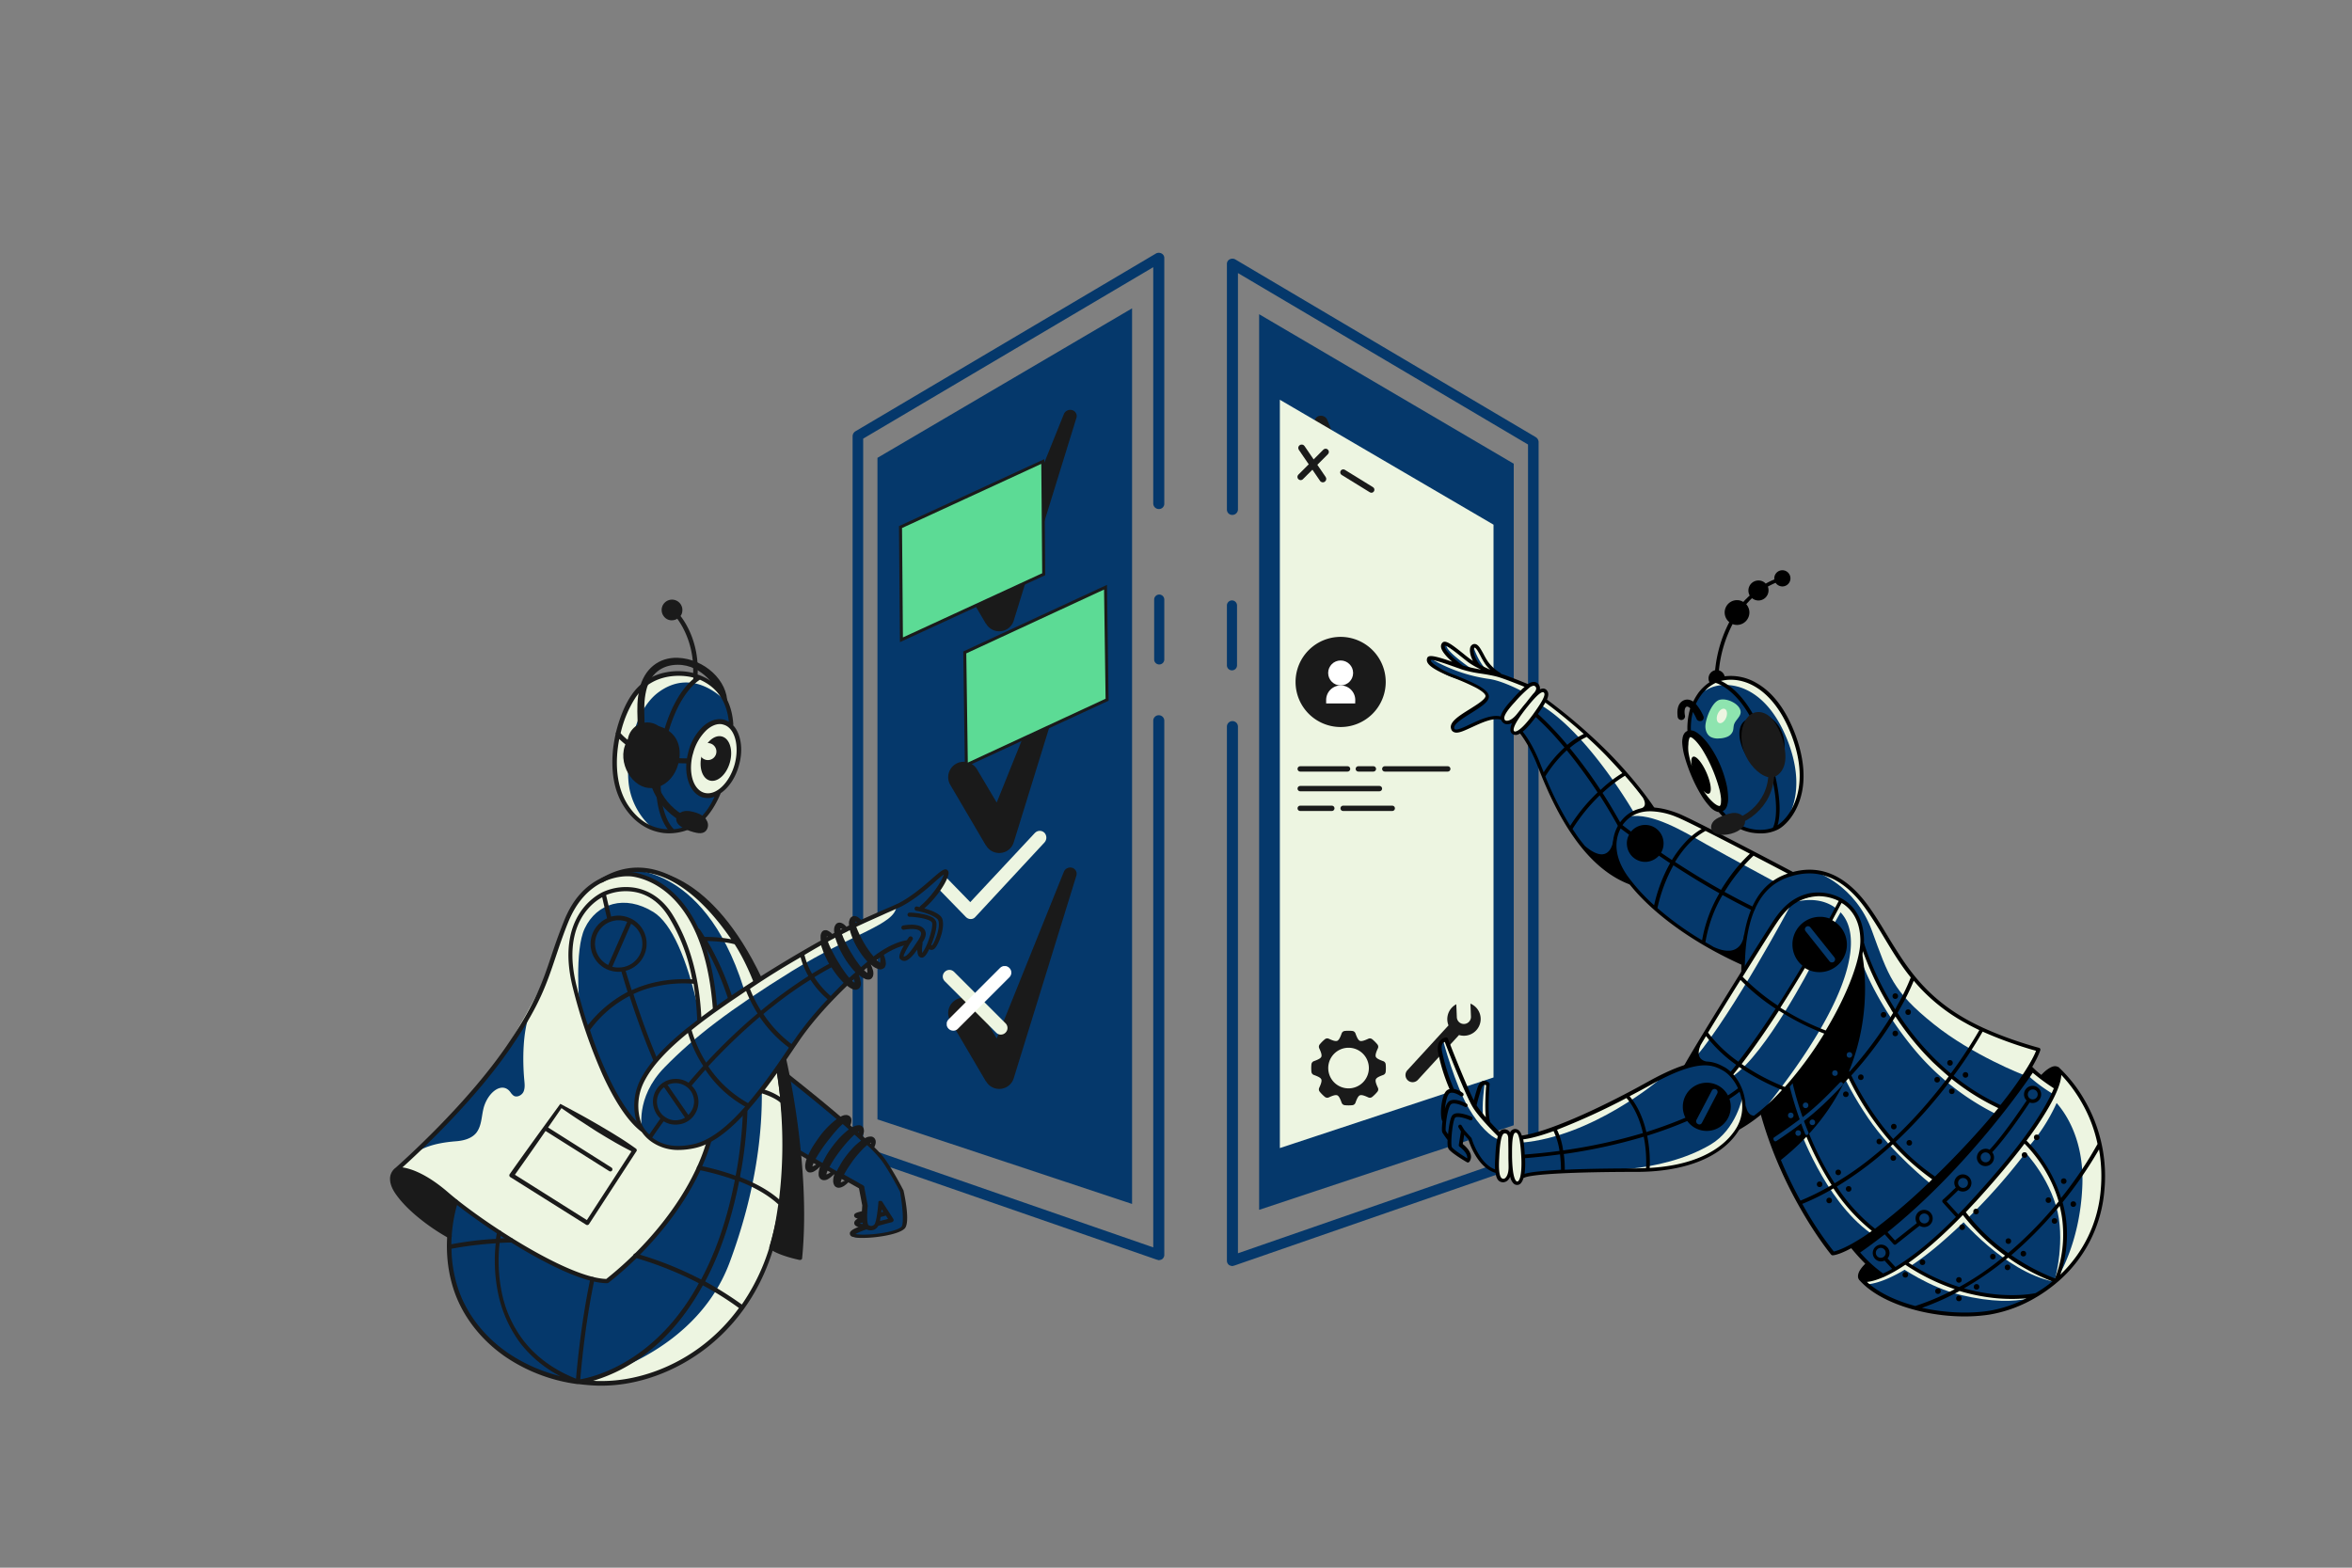 <?xml version="1.0" encoding="UTF-8"?><svg version="1.1" xmlns="http://www.w3.org/2000/svg" xmlns:xlink="http://www.w3.org/1999/xlink" viewBox="0 0 1200 800" width="1200" height="800" x="0px" y="0px">
    
    
    <rect x="0" y="0" width="1200" height="800" fill="#808080" stroke="none"/>
    
    
    <!-- ITEM 0 -->
    <g>
        <defs>
            <clipPath id="clip-path-id-viewbox-item-0">
                <rect x="0.0" y="0.0" width="67.7" height="220.35"/>
            </clipPath>
        </defs>
        <g transform="translate(435.0 129.0) rotate(0.0 79.5 257.0) scale(2.349 2.333)">
            <g clip-path="url(#clip-path-id-viewbox-item-0)" transform="translate(-0.0 -0.0)">
                <title>checklist</title><g id="Layer_2-i0" data-name="Layer 2"><g id="checklist-i0"><polygon points="60.7 208.05 60.7 12.15 5.4 44.85 5.4 189.55 60.7 208.05" fill="#05386b"/><path d="M67.7,1.15a1.1,1.1,0,0,0-.6-1,1.275,1.275,0,0,0-1.2,0L.6,39.05a1.326,1.326,0,0,0-.6,1v156.3a1.17,1.17,0,0,0,.8,1.1l65.3,22.8c.1,0,.3.1.4.1a1.854,1.854,0,0,0,.7-.2,1.193,1.193,0,0,0,.5-.9V102.35a1.2,1.2,0,0,0-2.4,0v115.2l-63-22V40.65l63-37.5v51.7a1.216,1.216,0,0,0,1.2,1.2,1.155,1.155,0,0,0,1.2-1.2V1.15Z" fill="#05386b"/><path d="M66.6,74.75a1.11,1.11,0,0,0-1.1,1.1v13.1a1.1,1.1,0,1,0,2.2,0V75.85A1.11,1.11,0,0,0,66.6,74.75Z" fill="#05386b"/><path d="M47.8,34.45a1.517,1.517,0,0,0-1.9.8L31.3,71.75,27,64.45a3.362,3.362,0,0,0-5.8,3.4l7.7,13.2.1.1a3.293,3.293,0,0,0,6-.7l13.6-44.3A1.337,1.337,0,0,0,47.8,34.45Z" fill="#1a1a1a"/><path d="M47.8,82.95a1.517,1.517,0,0,0-1.9.8l-14.6,36.5-4.3-7.3a3.362,3.362,0,0,0-5.8,3.4l7.7,13.2.1.1a3.293,3.293,0,0,0,6-.7l13.6-44.3A1.424,1.424,0,0,0,47.8,82.95Z" fill="#1a1a1a"/><path d="M47.8,134.55a1.517,1.517,0,0,0-1.9.8l-14.6,36.5-4.3-7.3a3.362,3.362,0,0,0-5.8,3.4l7.7,13.2.1.1a3.293,3.293,0,0,0,6-.7l13.6-44.3A1.38,1.38,0,0,0,47.8,134.55Z" fill="#1a1a1a"/></g></g>
            </g>
        </g>
    </g>
    
    <!-- ITEM 1 -->
    <g>
        <defs>
            <clipPath id="clip-path-id-viewbox-item-1">
                <rect x="0.0" y="0.0" width="67.7" height="220.35"/>
            </clipPath>
        </defs>
        <g transform="translate(785.0 132.0) rotate(0.0 -79.5 257.0) scale(-2.349 2.333)">
            <g clip-path="url(#clip-path-id-viewbox-item-1)" transform="translate(-0.0 -0.0)">
                <title>checklist</title><g id="Layer_2-i1" data-name="Layer 2"><g id="checklist-i1"><polygon points="60.7 208.05 60.7 12.15 5.4 44.85 5.4 189.55 60.7 208.05" fill="#05386b"/><path d="M67.7,1.15a1.1,1.1,0,0,0-.6-1,1.275,1.275,0,0,0-1.2,0L.6,39.05a1.326,1.326,0,0,0-.6,1v156.3a1.17,1.17,0,0,0,.8,1.1l65.3,22.8c.1,0,.3.1.4.1a1.854,1.854,0,0,0,.7-.2,1.193,1.193,0,0,0,.5-.9V102.35a1.2,1.2,0,0,0-2.4,0v115.2l-63-22V40.65l63-37.5v51.7a1.216,1.216,0,0,0,1.2,1.2,1.155,1.155,0,0,0,1.2-1.2V1.15Z" fill="#05386b"/><path d="M66.6,74.75a1.11,1.11,0,0,0-1.1,1.1v13.1a1.1,1.1,0,1,0,2.2,0V75.85A1.11,1.11,0,0,0,66.6,74.75Z" fill="#05386b"/><path d="M47.8,34.45a1.517,1.517,0,0,0-1.9.8L31.3,71.75,27,64.45a3.362,3.362,0,0,0-5.8,3.4l7.7,13.2.1.1a3.293,3.293,0,0,0,6-.7l13.6-44.3A1.337,1.337,0,0,0,47.8,34.45Z" fill="#1a1a1a"/><path d="M47.8,82.95a1.517,1.517,0,0,0-1.9.8l-14.6,36.5-4.3-7.3a3.362,3.362,0,0,0-5.8,3.4l7.7,13.2.1.1a3.293,3.293,0,0,0,6-.7l13.6-44.3A1.424,1.424,0,0,0,47.8,82.95Z" fill="#1a1a1a"/><path d="M47.8,134.55a1.517,1.517,0,0,0-1.9.8l-14.6,36.5-4.3-7.3a3.362,3.362,0,0,0-5.8,3.4l7.7,13.2.1.1a3.293,3.293,0,0,0,6-.7l13.6-44.3A1.38,1.38,0,0,0,47.8,134.55Z" fill="#1a1a1a"/></g></g>
            </g>
        </g>
    </g>
    
    <!-- ITEM 2 -->
    <g>
        <defs>
            <clipPath id="clip-path-id-viewbox-item-2">
                <rect x="0.0" y="0.0" width="206.144" height="105.0"/>
            </clipPath>
        </defs>
        <g transform="translate(443.0 254.0) rotate(335.259 53.0 27.0) scale(0.514 0.514)">
            <g clip-path="url(#clip-path-id-viewbox-item-2)" transform="translate(-0.0 -0.0)">
                <title>parallelogram_1</title><g id="Layer_2-i2" data-name="Layer 2"><g id="parallelogram_1-i2"><polygon points="203.822 1.5 48.322 1.5 2.322 103.5 157.822 103.5 203.822 1.5" fill="#5cdb95" stroke="#1a1a1a" stroke-miterlimit="10" stroke-width="3"/></g></g>
            </g>
        </g>
    </g>
    
    <!-- ITEM 3 -->
    <g>
        <defs>
            <clipPath id="clip-path-id-viewbox-item-3">
                <rect x="0.0" y="0.0" width="206.144" height="105.0"/>
            </clipPath>
        </defs>
        <g transform="translate(581.0 372.0) rotate(335.136 -52.5 -27.0) scale(-0.509 -0.514)">
            <g clip-path="url(#clip-path-id-viewbox-item-3)" transform="translate(-0.0 -0.0)">
                <title>parallelogram_1</title><g id="Layer_2-i3" data-name="Layer 2"><g id="parallelogram_1-i3"><polygon points="203.822 1.5 48.322 1.5 2.322 103.5 157.822 103.5 203.822 1.5" fill="#5cdb95" stroke="#1a1a1a" stroke-miterlimit="10" stroke-width="3"/></g></g>
            </g>
        </g>
    </g>
    
    <!-- ITEM 4 -->
    <g>
        <defs>
            <clipPath id="clip-path-id-viewbox-item-4">
                <rect x="0.0" y="0.0" width="33.2" height="25.5"/>
            </clipPath>
        </defs>
        <g transform="translate(477.0 424.0) rotate(0.0 28.5 22.5) scale(1.717 1.765)">
            <g clip-path="url(#clip-path-id-viewbox-item-4)" transform="translate(-0.0 -0.0)">
                

<path d="M9.2,24.9l-8.6-8.6c-0.8-0.8-0.8-2,0-2.8l0,0c0.8-0.8,2-0.8,2.8,0l7.1,7.1l19.2-20c0.8-0.8,2-0.8,2.8-0.1l0,0  c0.8,0.8,0.8,2,0.1,2.8L12,24.9C11.3,25.7,10,25.7,9.2,24.9z" style="fill:#edf5e1;"/>

            </g>
        </g>
    </g>
    
    <!-- ITEM 5 -->
    <g>
        <defs>
            <clipPath id="clip-path-id-viewbox-item-5">
                <rect x="0.0" y="0.0" width="338.442" height="476.945"/>
            </clipPath>
        </defs>
        <g transform="translate(199.0 306.0) rotate(0.0 142.5 200.5) scale(0.842 0.841)">
            <g clip-path="url(#clip-path-id-viewbox-item-5)" transform="translate(-0.0 -0.0)">
                <title>robot_doctor</title><g id="Layer_2-i5" data-name="Layer 2"><g id="robot_doctor-i5"><path d="M239.492,288.329s42.541,35.02,42.424,35.02,15.63,14.22,20.33,22.329,8.579,13.514,9.167,22.563.235,13.4-2.116,14.337-28.439,6.816-28.674,3.408c-.235-3.525,6.464-5.758,6.464-5.758s-3.643,0-2.821-1.88a4.833,4.833,0,0,1,2.821-2.468l.822-7.991-2.233-11.282-22.093-12.34-9.871-5.288-5.994-3.29-5.288-30.437Z" fill="#05386b"/><path d="M311.178,358.722a.432.432,0,0,0-.118-.353c-.235-.47-6.346-12.339-11.516-19.39a55.433,55.433,0,0,0-6.111-6.7c0-.117.117-.117.117-.235.235-.47.353-1.057.588-1.645a5.386,5.386,0,0,0,.117-2,3.266,3.266,0,0,0-.587-1.41,3.212,3.212,0,0,0-1.411-1.058,3,3,0,0,0-1.41-.117c-.47,0-.822.117-1.057.117a7.867,7.867,0,0,0-2,.823c-.47-.47-.94-.823-1.411-1.293v-.117a6.74,6.74,0,0,0,.588-1.645,4.141,4.141,0,0,0,.118-2.116,2.762,2.762,0,0,0-.588-1.527A3.09,3.09,0,0,0,284.854,319a3.331,3.331,0,0,0-1.528,0,4.15,4.15,0,0,0-1.175.235c-.7.235-1.41.588-2,.823-.47-.353-.823-.705-1.293-1.058.118-.353.353-.823.47-1.293a6.162,6.162,0,0,0,.235-2.233,2.8,2.8,0,0,0-.7-1.645l-.352-.352c-.118-.118-.353-.236-.47-.353a7.877,7.877,0,0,1-.94-.353,6.652,6.652,0,0,0-1.528,0h-.353l-.235.118c-.117,0-.352.117-.47.117-.587.235-1.057.471-1.527.706-14.808-12.692-30.2-24.679-31.26-25.619a1.34,1.34,0,1,0-1.645,2.115c.235.235,15.629,12.339,30.554,25.031-.822.588-1.528,1.175-2.233,1.763a64.006,64.006,0,0,0-4.935,4.818,61.129,61.129,0,0,0-4.231,5.406c-1.293,1.88-2.585,3.761-3.761,5.758a42.166,42.166,0,0,0-2,4l-5.524-3.173a1.29,1.29,0,0,0-1.293,2.233l5.759,3.29a16.591,16.591,0,0,0-.823,3.643,7.027,7.027,0,0,0,.235,2.586,1.909,1.909,0,0,0,.47.823c.118.117.235.352.353.47s.352.235.47.352a1.9,1.9,0,0,0,1.058.353H255a4.939,4.939,0,0,0,2.233-.823,16.92,16.92,0,0,0,1.528-1.058c.705-.587,1.292-1.175,1.88-1.762h0c0,.117,0,.117-.117.235a16.521,16.521,0,0,0-.823,3.643v1.175a3.541,3.541,0,0,0,.352,1.41,3.452,3.452,0,0,0,1.411,1.528,8.138,8.138,0,0,1,.94.352h.822a4.98,4.98,0,0,0,2.233-.7,17.127,17.127,0,0,0,1.528-1.057c.705-.588,1.41-1.176,2-1.763l.235.117c0,.118-.118.235-.118.353a10.547,10.547,0,0,0-.587,3.525,3.269,3.269,0,0,0,.117,1.058,4.893,4.893,0,0,0,.47,1.41,2.756,2.756,0,0,0,1.293,1.293,2.985,2.985,0,0,0,1.645.353,5.03,5.03,0,0,0,2.116-.588,6.687,6.687,0,0,0,1.527-.94,14.3,14.3,0,0,0,2-1.763l6.464,3.643,2,10.459c-.117.94-.117,2.115-.235,3.408h0a.906.906,0,0,0-.352.118c-2.938.705-3.878,1.175-4.231,1.88a1.373,1.373,0,0,0,0,1.175c.118.353.353.823,2.115,1.41a3.763,3.763,0,0,0-2,1.763,2.1,2.1,0,0,0,.117,1.88,3.065,3.065,0,0,0,2.351,1.293c-4.349,1.763-5.406,2.938-5.289,4.113a2.037,2.037,0,0,0,1.528,1.88,20.67,20.67,0,0,0,6.463.706c8.344,0,21.271-2.116,24.914-5.406C315.291,379.17,312.235,363.54,311.178,358.722Zm-19.978-29.5a.115.115,0,0,0,.117.118c-.117,0-.117,0-.117-.118C291.082,329.108,291.2,329.108,291.2,329.225Zm-.235.47a.432.432,0,0,1,.352-.117v.705l-.47-.47A.116.116,0,0,1,290.965,329.7Zm-20.213,17.158-4.466-2.586c.588-1.057,1.175-2.233,1.88-3.29,1.058-1.763,2.233-3.408,3.408-5.053a87.8,87.8,0,0,1,7.874-9.4c.705-.7,1.293-1.293,2-1.88,1.41,1.175,2.7,2.468,3.995,3.643a13.239,13.239,0,0,0-1.527,1.175,31.361,31.361,0,0,0-4.466,4.348,49.77,49.77,0,0,0-3.878,4.818,40.189,40.189,0,0,0-3.291,5.289A13.948,13.948,0,0,0,270.752,346.853Zm13.162-24.562a.115.115,0,0,0,.117.118l-.117-.118Zm-.118.588a.434.434,0,0,1,.353-.117v.7l-.47-.47A.115.115,0,0,1,283.8,322.879Zm-7.4-6.816a.362.362,0,0,0,.118.235v-.117C276.275,316.063,276.392,316.063,276.392,316.063Zm.118.588Zm-16.452,19.038c1.175-1.763,2.35-3.526,3.643-5.289,2.585-3.408,5.288-6.816,8.108-9.871.7-.7,1.528-1.528,2.233-2.116l.235-.235c1.293,1.058,2.586,2.233,3.761,3.291a18.44,18.44,0,0,0-1.763,1.41,45.416,45.416,0,0,0-4.818,4.7c-1.41,1.645-2.821,3.408-4.113,5.171a54.764,54.764,0,0,0-3.526,5.523c-.587,1.175-1.175,2.233-1.763,3.525l-4.23-2.467C258.53,338.274,259.235,336.981,260.058,335.689Zm-4.936,8.343Zm2.115-.7a6.33,6.33,0,0,1-1.293.588h0a8.232,8.232,0,0,1,.705-2l1.528.823A6.532,6.532,0,0,1,257.237,343.327Zm6.464,5.524Zm2-.588a8.136,8.136,0,0,1-1.175.47h-.117v-.117a11,11,0,0,1,.7-2.116l1.763.94A5.443,5.443,0,0,1,265.7,348.263Zm6.816,5.406h0Zm2-.588c-.352.118-.822.353-1.175.47H273.1v-.117c.117-.47.353-1.175.588-1.88l1.88,1.057A4.655,4.655,0,0,0,274.512,353.081ZM286.5,378.818a7.383,7.383,0,0,1-1.88-.235,9.1,9.1,0,0,1,1.645-.588A2.969,2.969,0,0,1,286.5,378.818Zm23.386,1.762c-1.88,1.763-7.874,3.408-15.16,4.231-6.111.705-10.694.588-12.692.117a42.809,42.809,0,0,1,6.7-2.82,5.458,5.458,0,0,0,2.468.588,3.984,3.984,0,0,0,1.175-.118,4.887,4.887,0,0,0,3.408-2.585c4.466-1.293,8.344-2.233,8.344-2.233a1.575,1.575,0,0,0,.94-.823,1.393,1.393,0,0,0-.118-1.175l-6.7-10.459h0a.116.116,0,0,0-.118-.118c-.117,0,0,0-.117-.117l-.118-.118a.115.115,0,0,1-.117-.117H296.37l-.117.117a.116.116,0,0,0-.118.118l-.117.117a.116.116,0,0,1-.118.118v.587c-.117,2.116-.47,4.819-.822,7.286h0a30.27,30.27,0,0,1-1.058,4.936.434.434,0,0,0-.117.353,2.682,2.682,0,0,1-1.881,1.527,3,3,0,0,1-2.115-.47c-.823-.7-1.058-6.111-.47-11.516v-.353l-2.115-11.282h0v-.352a.116.116,0,0,0-.118-.118c-.118,0,0,0-.118-.117a.115.115,0,0,0-.117-.118l-.118-.117a.115.115,0,0,1-.117-.117h0L275.1,348.851c.47-.941,1.057-1.881,1.645-2.938,1.058-1.646,2.115-3.173,3.173-4.7a65.752,65.752,0,0,1,7.4-8.7c.588-.471,1.176-1.058,1.763-1.528a81.576,81.576,0,0,1,8.814,9.4c4.7,6.464,10.459,17.51,11.164,18.921C311.06,370.944,311.178,379.405,309.885,380.58Zm-11.047-9.166-1.175.353c.118-.588.118-1.176.235-1.763Zm-1.527,3.173,3.173-.823,1.292,2c-1.175.353-2.938.7-4.818,1.293A9.616,9.616,0,0,1,297.311,374.587Z" fill="#1a1a1a"/><path d="M39.947,365.421s-12.457,30.907,4.7,63.929,52.3,42.659,69.453,45.245,59.582.352,92.252-36.2,33.14-87.551,33.14-87.551-1.058-55.586-4.231-74.271-18.1-63.695-36.078-83.438S164.4,160.117,140.659,166.11L64.743,320.764Z" fill="#05386b"/><path d="M145.713,164.112s51.472-2.7,72.861,87.316l5.17-16.687s-13.514-42.189-44.3-60.757C159.11,161.762,145.713,164.112,145.713,164.112Z" fill="#edf5e1"/><path d="M206.352,438.282c32.67-36.548,33.14-87.551,33.14-87.551s-1.058-55.586-4.231-74.272a181.7,181.7,0,0,0-4.583-18.567l-10.342-.118s17.981,56.879-14.572,144.43C183.671,461.55,114.1,474.477,114.1,474.477,131.14,477.18,173.682,474.947,206.352,438.282Z" fill="#edf5e1"/><path d="M141.247,166.58c-9.989,0-14.925,2.116-24.209,11.987-9.4,9.989-21.623,48.418-21.623,48.418s-22.681,45.949-38.428,64.047c-17.158,19.743-53,55.351-53,55.351L36.068,361.9s25.619,19.391,51.121,34.785c25.619,15.395,44.3,16.805,44.3,16.805s22.328-17.157,37.488-38.193c15.042-21.036,21.153-38.311,24.561-47.125,0,0,5.641-62.4,2.468-89.783s-16.57-61.932-38.781-68.748C157.112,169.636,145.36,166.58,141.247,166.58Z" fill="#edf5e1"/><path d="M81.313,291.149c.235,2.586.587,5.171-.47,7.521-1.058,2.233-4.348,3.761-6.229,2.116a8.711,8.711,0,0,1-1.41-1.528c-4.7-7.169-13.4-1.058-16.335,8.579-1.528,5.406-1.175,11.046-4.466,15.512-2.82,3.643-7.756,4.936-12.339,5.288-14.807,1.176-20.095,4.466-24.209,6.464,4.584-3.408,13.28-12.574,17.04-16.805,13.75-15.63,25.619-27.264,37.371-44.422,2.938-4.231,11.047-19.273,14.455-22.8C80.373,261.887,80.255,279.4,81.313,291.149Z" fill="#05386b"/><path d="M175.562,181.858c-10.341-11.635-21.388-15.16-27.146-16.218-1.528-.352-9.872-1.528-19.861,3.056q-15.336,7.05-22.916,25.736c-3.408,8.461-5.758,15.277-7.991,21.976-5.053,15.16-9.519,28.2-24.561,50.768C47.82,305.6,5.4,342.857,3.516,344.62a8.5,8.5,0,0,0-3.291,4.818c-.7,3.173.236,6.816,2.938,10.812,4.231,6.228,10.93,12.692,19.978,19.273a122.435,122.435,0,0,0,12.34,7.873,1.054,1.054,0,0,0,.587.118,1.335,1.335,0,0,0,.706-2.468,12.133,12.133,0,0,1-1.176-.7c.118-2.585,1.881-9.636,2.116-10.577.47-1.88,1.88-4.818,2.115-7.051a394.583,394.583,0,0,0,40.779,27.735c15.63,9.166,37.135,20.213,50.885,20.33h0a2.172,2.172,0,0,0,.823-.235,204.506,204.506,0,0,0,25.736-24.091c12.574-13.867,29.144-35.843,36.666-61.932a1.34,1.34,0,0,0-2.586-.7c-7.4,25.619-23.738,47.242-36.078,60.874a211.755,211.755,0,0,1-25.031,23.5c-23.386-.7-75.212-34.786-95.542-52.3C21.966,348.145,12.33,345.207,7.512,344.5c9.519-8.578,45.361-41.836,67.807-75.916,15.395-22.8,19.743-35.961,24.914-51.356,2.233-6.581,4.466-13.514,7.874-21.858,4.818-11.752,12.1-19.978,21.623-24.326,7.169-3.291,14.337-3.643,18.333-2.82,5.406,1.057,15.865,4.348,25.619,15.394,12.457,14.1,19.86,36.078,21.976,65.34a1.3,1.3,0,0,0,2.585-.235C196.128,218.876,188.489,196.43,175.562,181.858Z" fill="#1a1a1a"/><path d="M149,333.1h0c-3.643-2.585-7.4-5.171-11.282-7.521-1.88-1.175-3.76-2.35-5.758-3.526l-5.758-3.408c-3.878-2.233-7.757-4.465-11.635-6.581s-7.638-4.113-11.4-6.111c-10.224,14.1-20.565,28.322-30.672,42.659h0a1.293,1.293,0,0,0,.353,1.763l45.949,28.91a1.3,1.3,0,0,0,1.763-.353l28.557-43.952A1.216,1.216,0,0,0,149,333.1Zm-29.732,43.364-43.6-27.5c6.228-8.814,12.457-17.628,18.568-26.559l38.546,24.326a1.663,1.663,0,0,0,.705.235,1.234,1.234,0,0,0,1.057-.587,1.294,1.294,0,0,0-.352-1.763L95.768,320.294c2.7-3.878,5.405-7.756,8.108-11.752,3.761,2.585,7.286,5.053,10.929,7.4s7.169,4.7,10.695,6.933l5.405,3.291c1.763,1.057,3.643,2.115,5.406,3.173,3.291,1.88,6.581,3.643,9.989,5.4Z" fill="#1a1a1a"/><path d="M159.11,164.935s35.49,0,66.162,64.752l-3.76,2.351s-3.643-10.812-15.983-29.967S174.034,166.228,159.11,164.935Z" fill="#1a1a1a"/><path d="M239.962,278.34a1.592,1.592,0,0,0-1.058-1.058,1.266,1.266,0,0,0-1.292.705l-3.408,6.464a1.989,1.989,0,0,0-.118.822c0,.235,4.583,26.794,4.7,52.413.117,25.5-8.814,54.646-8.932,55a1.35,1.35,0,0,0,.47,1.41c5.406,4,17.276,6.463,17.863,6.581h.235a2.19,2.19,0,0,0,.823-.235,1.07,1.07,0,0,0,.47-.94C255.239,342.975,240.079,278.927,239.962,278.34Z" fill="#1a1a1a"/><path d="M179.675,44.949c-6.111-1.292-26.441-2.468-37.488,24.091s-8.579,53.471,9.519,65.81c18.1,12.222,37.371,4.819,45.832-15.629l9.166-44.54S207.409,50.943,179.675,44.949Z" fill="#05386b"/><path d="M179.675,44.949c-6.111-1.292-26.441-2.468-37.488,24.091s-8.579,53.471,9.519,65.81a37.378,37.378,0,0,0,7.4,3.879,42.781,42.781,0,0,1-13.632-22.211c-3.643-14.573.352-47.83,17.157-60.287,21.976-16.217,41.014,5.758,41.014,5.758h0C200.358,55.291,193.542,47.887,179.675,44.949Z" fill="#edf5e1"/><path d="M192.015,76.562a19.837,19.837,0,0,0-4.584,5.288,40.759,40.759,0,0,0-5.993,19.038c-.235,4.23.235,8.7,2.468,12.339s6.581,6.111,10.694,5.171a13.5,13.5,0,0,0,5.641-3.173,28.119,28.119,0,0,0,9.049-12.692,51.418,51.418,0,0,0,1.293-6.111,35.112,35.112,0,0,0,.705-7.874c-.353-4.348-2.468-9.636-5.994-12.456C201.651,73.389,195.54,73.976,192.015,76.562Z" fill="#edf5e1"/><ellipse cx="197.443" cy="96.402" rx="13.867" ry="8.814" transform="translate(51.72 260.846) rotate(-74.478)" fill="#1a1a1a"/><circle cx="192.602" cy="92.191" r="5.171" fill="#edf5e1"/><path d="M207.88,76.209a1.5,1.5,0,0,0,.117-.7c-.705-10.577-5.053-24.326-21.623-30.085.94-19.743-7.874-32.317-10.342-35.49a5.887,5.887,0,0,0,1.058-2.82,6.283,6.283,0,1,0-11.164,3.055,5.943,5.943,0,0,0,4.113,2.35h.822a5.9,5.9,0,0,0,3.173-.94c2.351,3.173,10.224,14.925,9.637,32.905a38.286,38.286,0,0,0-16.57-.352,32.3,32.3,0,0,0-20.683,13.632c-4.113,5.876-7.4,14.219-9.519,22.8a1.2,1.2,0,0,0-.235,1.058q-.882,4.055-1.41,8.109c-1.176,10.224-1.058,24.8,7.051,36.665,5.64,8.344,13.162,13.4,21.623,14.925a25.259,25.259,0,0,0,5.053.47,32.19,32.19,0,0,0,18.215-5.641c7.287-5.406,11.635-14.925,13.162-18.685h0c4.819-3.291,9.049-9.4,11.047-16.923C214.226,90.9,212.58,81.262,207.88,76.209Zm-2.586-2.115a25.035,25.035,0,0,0-2.585-1.175c-4.231-1.176-8.814.235-13.045,4a31.9,31.9,0,0,0-8.814,15.16c-.352,1.41-.7,2.82-.94,4.231a66.894,66.894,0,0,1-14.454-1.411c5.758-35.373,20.683-45.362,22.328-46.3C198.126,53.176,204,61.637,205.294,74.094ZM148.768,59.4c10.342-15.16,28.087-13.985,35.02-12.1a2.6,2.6,0,0,1-.117.94c-5.288,4.465-16.1,16.805-20.918,46.067-13.985-3.761-21.506-11.4-23.034-13.28A68.09,68.09,0,0,1,148.768,59.4Zm-4.231,65.81c-7.638-11.282-8.343-26.794-5.64-40.661,3.29,3.29,10.811,9.519,23.386,12.692v.235c-3.643,25.619,2.7,37.605,5.993,41.836a19.462,19.462,0,0,1-3.761-.352C156.524,137.671,149.826,132.97,144.537,125.214Zm41.132,9.049a29.06,29.06,0,0,1-13.632,5.053l-.118-.117c-.117-.118-11.4-9.637-6.816-41.249h0a71.257,71.257,0,0,0,13.985,1.41h.47c-.7,10.107,3.173,18.685,9.989,20.683a11.589,11.589,0,0,0,2.82.353,10.834,10.834,0,0,0,4.231-.823C194.835,123.686,191.075,130.267,185.669,134.263ZM208.82,99.948c-3.173,11.4-11.4,19.155-18.333,17.275-5.876-1.645-9.049-9.637-7.874-19.038h0a25.775,25.775,0,0,1,1.058-5.053,29.878,29.878,0,0,1,7.991-13.867c2.7-2.468,5.523-3.761,8.226-3.761a6.632,6.632,0,0,1,2.116.353C208.82,77.619,211.875,88.548,208.82,99.948Z" fill="#1a1a1a"/><path d="M169.921,191.729c-12.1-19.39-31.259-17.51-40.543-13.162-5.524,2.586-27.735,16.335-17.511,56.761,9.4,36.9,24.914,74.154,40.9,86.493l34.432-66.28C186.256,228.512,179.793,207.477,169.921,191.729Z" fill="#05386b"/><path d="M114.805,246.375s-3.173-33.61,3.173-46.89c7.169-15.159,24.209-20.8,41.719-9.871,10.812,6.816,20.213,27.852,27.147,59.229,0,0-3.408-40.309-16.923-57.114s-30.319-19.86-44.656-10.694-17.746,25.736-15.043,45.362C112.69,246.022,114.805,246.375,114.805,246.375Z" fill="#edf5e1"/><path d="M171.1,191.024c-5.523-8.814-13.162-14.337-22.21-16.1a33.713,33.713,0,0,0-19.861,2.468h0c-4.936,2.35-28.909,16.1-18.215,58.289a323.868,323.868,0,0,0,17.98,52.648c7.639,16.687,15.63,28.557,23.386,34.433A1.7,1.7,0,0,0,153,323a1.277,1.277,0,0,0,1.057-.47,1.325,1.325,0,0,0-.235-1.881c-7.286-5.641-15.159-17.157-22.563-33.492a235.068,235.068,0,0,1-10.107-25.972A68.788,68.788,0,0,1,145.125,240.5c4.583,14.22,9.4,27.264,14.337,38.9a1.413,1.413,0,0,0,1.175.823.707.707,0,0,0,.47-.117,1.342,1.342,0,0,0,.706-1.763c-4.936-11.634-9.754-24.8-14.338-39.016a60.19,60.19,0,0,1,14.573-4.818,76.038,76.038,0,0,1,21.858-1.411,187.057,187.057,0,0,1,2.233,22.211,1.3,1.3,0,0,0,1.292,1.293h0a1.334,1.334,0,0,0,1.293-1.41C187.667,229.922,181.791,208.3,171.1,191.024Zm-51.237,67.22c-2.468-7.4-4.7-15.277-6.7-23.268-9.4-36.783,8.7-50.768,15.4-54.411.47,2.233,1.528,6.7,2.938,12.809a16.989,16.989,0,0,0,.705,31.26h0a17.8,17.8,0,0,0,6.229,1.175,8.925,8.925,0,0,0,1.762-.117c1.293,4.23,2.468,8.344,3.761,12.339A74.632,74.632,0,0,0,119.859,258.244Zm33.022-49.357a14.319,14.319,0,0,1-14.337,14.337,13.52,13.52,0,0,1-3.878-.47l11.4-26.089A14.215,14.215,0,0,1,152.881,208.887ZM132.2,221.7a14.466,14.466,0,0,1-7.991-12.809,14.319,14.319,0,0,1,14.337-14.337,15.468,15.468,0,0,1,5.171.94Zm29.144,10.342a71.209,71.209,0,0,0-14.924,4.936c-1.175-3.761-2.468-7.757-3.643-11.752a17.014,17.014,0,0,0,3.173-31.73h-.118a17.172,17.172,0,0,0-7.4-1.763,18.575,18.575,0,0,0-4.465.588c-1.528-6.464-2.586-11.164-3.056-13.045a31.212,31.212,0,0,1,17.393-1.88c8.344,1.528,15.277,6.581,20.448,14.925a109.2,109.2,0,0,1,14.337,38.075A81.821,81.821,0,0,0,161.342,232.038Z" fill="#1a1a1a"/><path d="M237.964,366.361a283.051,283.051,0,0,0,1.058-61.7v-.235c-.588-6.816-1.41-13.632-2.468-20.331-4.818-30.907-14.337-58.876-25.854-76.739-11.987-18.568-25.5-32.082-38.9-39.016-15.278-7.991-30.085-7.639-44.187.94a1.29,1.29,0,1,0,1.293,2.233c13.162-7.991,27.146-8.344,41.6-.823,12.339,6.464,24.8,18.686,36.2,35.373a85.831,85.831,0,0,0-16.1-1.41c-.94-1.528-1.88-3.055-2.938-4.583a1.352,1.352,0,1,0-2.232,1.528c17.98,27.146,36.783,74.153,24.678,144.312-.235,1.175-.47,2.467-.7,3.643a152.955,152.955,0,0,0-21.976-6.111,1.314,1.314,0,0,0-.47,2.585,157.206,157.206,0,0,1,21.976,6.111c-4.466,23.033-11.282,43.247-20.448,60.4A210.13,210.13,0,0,0,149.121,396.8a1.3,1.3,0,1,0-.823,2.468,211.935,211.935,0,0,1,38.781,15.512c-.353.7-.705,1.293-1.058,2-8.814,15.63-19.625,28.439-32.082,38.076-17.628,13.749-33.728,17.392-38.664,18.215,3.056-36.313,8.579-60.287,8.579-60.522a1.268,1.268,0,0,0-2.468-.587c0,.235-5.523,24.326-8.7,60.756-13.279-5.288-23.974-13.044-31.73-23.033A71.466,71.466,0,0,1,67.681,420.3a97.035,97.035,0,0,1-1.293-29.967c2.233-.117,4.466-.235,6.934-.235a1.333,1.333,0,0,0,1.292-1.41,1.3,1.3,0,0,0-1.292-1.293h0c-2.233,0-4.466.118-6.464.236.353-2.116.588-3.291.588-3.409a1.314,1.314,0,0,0-2.586-.47c0,.118-.352,1.646-.7,4.114a206.772,206.772,0,0,0-27.029,3.29c.235-14.69,3.878-25.266,4-25.384a1.3,1.3,0,0,0-2.468-.822c-.353,1.057-9.049,25.383-.353,52.883,5.053,16.1,16.1,30.789,31.26,41.366a101.021,101.021,0,0,0,43.952,16.805h.7c3.878.47,7.874.823,11.869.94H128.2c21.976,0,45.245-8.461,64.165-23.386,22.094-17.51,36.9-42.424,42.894-71.8.94-4.7,1.763-9.4,2.468-14.22C237.964,366.948,238.082,366.713,237.964,366.361Zm-25.149-20.213c11.282-65.105-4-110.7-20.565-139.024,9.4.235,15.042,1.528,16.57,2,11.281,17.51,20.448,45.009,25.266,75.329.94,5.758,1.645,11.517,2.233,17.275a37.2,37.2,0,0,0-10.459-4.7,1.3,1.3,0,0,0-.823,2.468c7.169,2.233,10.577,4.818,11.517,5.758a277.948,277.948,0,0,1-.823,58.642c-6.7-5.876-15.277-10.224-23.621-13.515A28.991,28.991,0,0,1,212.815,346.148ZM71.089,456.849c-14.69-10.224-25.384-24.443-30.2-39.956a79.986,79.986,0,0,1-3.643-23.033,217.633,217.633,0,0,1,26.794-3.291,99.3,99.3,0,0,0,1.41,30.2A76.22,76.22,0,0,0,79.08,451.326a72.868,72.868,0,0,0,24.091,19.861A99.038,99.038,0,0,1,71.089,456.849Zm119.75-5.523c-18.332,14.572-41.013,22.8-62.519,22.8h-2.115c-1.058,0-2.116-.118-3.173-.118a97.889,97.889,0,0,0,32.552-16.922c12.81-9.872,23.739-23.034,32.788-38.9.352-.7.822-1.41,1.175-2.115a190.021,190.021,0,0,1,21.858,13.749A110.218,110.218,0,0,1,190.839,451.326Zm22.329-23.621a214.562,214.562,0,0,0-22.211-13.985c9.166-17.275,15.982-37.605,20.566-60.756,8.578,3.29,17.275,7.991,23.738,13.984-.7,4.7-1.41,9.4-2.35,13.985A125.607,125.607,0,0,1,213.168,427.705Z" fill="#1a1a1a"/><path d="M327.513,189.849c-1.881-.47-3.761-1.058-5.759-1.528l.588-1.41c9.754-8.344,16.217-20.448,14.572-21.858-1.763-1.528-13.4,12.456-27.381,19.978-4.466,2.35-22.8,9.636-39.486,18.45A756.357,756.357,0,0,0,202,245.2c-18.333,12.927-41.484,30.084-49.828,47.83a33.274,33.274,0,0,0-1.528,24.326c2.468,7.051,11.987,19.39,33.963,14.219,24.561-5.758,50.65-48.417,62.52-65.34s28.086-32.9,42.776-45.361c11.634-9.989,19.978-12.1,22.8-12.575a4.718,4.718,0,0,1-.353,1.763,12.052,12.052,0,0,1-1.88,3.408,25.358,25.358,0,0,0-1.176,2.585,2.3,2.3,0,0,0,0,1.763,1.275,1.275,0,0,0,1.411.588,5.924,5.924,0,0,0,1.527-.588,25.289,25.289,0,0,0,7.4-6.7,29.239,29.239,0,0,1,.823,3.055,2.5,2.5,0,0,0,.822,1.41,1.8,1.8,0,0,0,2.233-.235,5.868,5.868,0,0,0,1.293-2l1.058-2.468c.117-.117.117-.352.352-.47.118-.117.47,0,.7,0a3.555,3.555,0,0,0,3.173-1.057,8.7,8.7,0,0,0,1.763-3.056,38.018,38.018,0,0,0,1.88-6.228c.47-2.35.823-5.053-.587-7.051C331.978,191.142,329.628,190.436,327.513,189.849Z" fill="#05386b"/><path d="M152.764,321.821s-4.584-19.39,13.514-37.958,39.486-35.02,77.327-58.524c37.958-23.386,61.932-28.086,63.225-39.016,0,0-15.983,8.462-17.276,8.344-1.41,0-31.847,15.042-49.827,26.207s-54.646,36.9-54.646,36.9S159.932,276.342,155,288.329C149.826,300.433,147.005,305.251,152.764,321.821Z" fill="#edf5e1"/><circle cx="172.977" cy="304.664" r="12.574" fill="#05386b"/><path d="M323.752,187.381a63.064,63.064,0,0,0,10.342-11.869c2.7-4.113,4.348-7.757,4.348-9.637a2.074,2.074,0,0,0-.7-1.763c-1.645-1.41-3.878.47-9.284,5.171-5.053,4.466-11.987,10.459-19.626,14.572-1.527.823-4.818,2.233-8.931,4-4,1.763-9.049,4-14.572,6.463,0-.117-.118-.235-.235-.352A12.551,12.551,0,0,0,283.8,192.9a4.09,4.09,0,0,0-1.763-.822,2.809,2.809,0,0,0-1.41,0,3.432,3.432,0,0,0-1.41.822,3.125,3.125,0,0,0-.705,1.175q-.177.529-.353,1.058a9.559,9.559,0,0,0,0,2.586,10.831,10.831,0,0,0-1.645.822c0-.117-.118-.235-.235-.352a12.932,12.932,0,0,0-1.293-1.176,5.61,5.61,0,0,0-1.88-.94,3.359,3.359,0,0,0-1.528,0,2.8,2.8,0,0,0-1.528,1.058c-.352.47-.47.94-.7,1.293-.117.352-.117.822-.235,1.057a9.964,9.964,0,0,0,.118,2.7c-.47.235-.823.47-1.293.705a6.162,6.162,0,0,0-1.293-1.175,8.935,8.935,0,0,0-1.88-1.058,3.888,3.888,0,0,0-1.645,0,2.29,2.29,0,0,0-1.528,1.176,3.618,3.618,0,0,0-.587,1.41c0,.235-.118.352-.118.587v.588a17.287,17.287,0,0,0,.118,2.468c-17.511,9.754-41.954,24.679-59.464,37.018-7.169,5.053-14.22,10.224-20.8,15.512-.118,0-.118.118-.235.118-12.927,10.459-23.856,21.388-29.262,32.67-3.643,7.756-4.348,17.51-1.528,25.384a23.818,23.818,0,0,0,10.224,12.339,28.087,28.087,0,0,0,15.16,4,46.794,46.794,0,0,0,10.224-1.293c22.093-5.171,44.774-38.663,58.289-58.641,1.88-2.821,3.525-5.171,4.936-7.286,8.461-12.105,18.92-23.269,28.439-32.435a16.412,16.412,0,0,0,2.585,1.762c.353.118.706.353,1.058.471a4.4,4.4,0,0,0,1.41.235,3.442,3.442,0,0,0,2-.706,2.389,2.389,0,0,0,.7-.822,1.75,1.75,0,0,0,.353-.823,4.091,4.091,0,0,0,.117-2.35c-.117-.705-.235-1.293-.352-1.88-.235-.823-.588-1.646-.823-2.468h0a.921.921,0,0,0,.353.235,12.5,12.5,0,0,0,3.055,2c.118.117.353.117.47.235l.235.117.353.118c.117,0,.47.117.7.117h1.175c.118,0,.353-.117.47-.117a5.17,5.17,0,0,0,.823-.47,4.185,4.185,0,0,0,.94-1.411,5.336,5.336,0,0,0,.235-2.233,4.713,4.713,0,0,0-.353-1.762,23.456,23.456,0,0,0-1.175-3.056h.118c.235.235.587.47.822.7a9.511,9.511,0,0,0,3.056,1.763l1.058.353a2.833,2.833,0,0,0,1.41,0,3.649,3.649,0,0,0,1.527-.705,2.23,2.23,0,0,0,.823-1.293,3.464,3.464,0,0,0,.235-2.115,9.027,9.027,0,0,0-.235-1.763,19.768,19.768,0,0,0-.94-2.821,44.316,44.316,0,0,1,12.222-5.758c-4,6.934-2.7,7.991-2.115,8.461a3.435,3.435,0,0,0,2.232.94h.353c2.115-.235,4.466-2.467,7.639-6.933,0,2.7.587,3.76.94,4.113a2.112,2.112,0,0,0,1.762.823c1.176,0,2-1.058,2.586-1.763a17.689,17.689,0,0,0,1.88-3.408c.235.117.47.352.7.352a1.485,1.485,0,0,0,.705.118,2.453,2.453,0,0,0,1.763-.705c2.233-1.763,6.581-12.34,4.818-17.98C333.741,190.671,328.1,188.556,323.752,187.381Zm-41.131,8.109c.117,0,.235.117.352.117-.352.118-.587.353-.94.47v-.7h0A1.274,1.274,0,0,1,282.621,195.49Zm-.94-.118h0Zm-8.109,4.348c.118.118.353.118.47.235-.352.118-.7.353-1.058.47a1.061,1.061,0,0,0-.117-.587v-.353A1.265,1.265,0,0,1,273.572,199.72Zm-1.058-.235h0Zm-7.521,4.936c.118,0,.118.118.235.118a2.553,2.553,0,0,0-.587.352V204.3A.436.436,0,0,1,264.993,204.421Zm-.94-.235h0Zm-2.82,5.523a8.8,8.8,0,0,0,.587,1.881,40.941,40.941,0,0,0,2.586,6.228c.47,1.058,1.057,2.115,1.645,3.173-2.233,1.175-5.758,3.173-10.342,5.993a43.566,43.566,0,0,1-4.583-11.4C254.652,213.47,258.06,211.472,261.233,209.709ZM248.776,217a47.157,47.157,0,0,0,4.7,11.4c-5.876,3.76-13.28,8.814-21.624,15.277-2.233,1.763-4.583,3.643-7.051,5.758a74.177,74.177,0,0,1-6.7-13.279C228.093,229.335,238.787,222.754,248.776,217Zm-45.95,29.262c4-2.82,8.462-5.758,12.927-8.813a81.362,81.362,0,0,0,6.934,13.632,352.073,352.073,0,0,0-31.142,29.849,79.18,79.18,0,0,1-8.814-19.743C189.077,256.011,195.893,251.076,202.826,246.257Zm-50.885,70.629a32.355,32.355,0,0,1,1.528-23.386c4.936-10.459,14.925-20.684,27.029-30.555a80.451,80.451,0,0,0,6.816,15.982c.705,1.293,1.528,2.586,2.468,4-2.938,3.29-5.876,6.581-8.932,10.224-.117-.117-.352-.235-.47-.352a14.048,14.048,0,0,0-14.689.117h0a13.19,13.19,0,0,0-4.348,4.466,13.682,13.682,0,0,0-1.646,10.459,14.268,14.268,0,0,0,4.113,7.051c-2.232,3.173-4.465,6.346-6.7,9.636A19.332,19.332,0,0,1,151.941,316.886Zm16.218-22.446a11.5,11.5,0,0,1,4.818-1.058,10.883,10.883,0,0,1,5.876,1.645h0a10.883,10.883,0,0,1,5.053,6.934,10.688,10.688,0,0,1-1.41,8.461,10.522,10.522,0,0,1-1.763,2.233Zm10.576,19.86a9.491,9.491,0,0,1-3.173,1.293,10.688,10.688,0,0,1-8.461-1.41,10.88,10.88,0,0,1-5.053-6.934,10.684,10.684,0,0,1,1.41-8.461,10.368,10.368,0,0,1,2.585-2.938Zm5.641,15.983c-12.692,2.938-20.566,0-25.5-3.878,2.232-3.408,4.583-6.7,6.933-9.872a13.253,13.253,0,0,0,7.169,2,15.663,15.663,0,0,0,3.29-.353,13.3,13.3,0,0,0,8.579-6.228,13.687,13.687,0,0,0,1.645-10.459,12.794,12.794,0,0,0-3.76-6.581c2.82-3.291,5.641-6.581,8.344-9.637A69.8,69.8,0,0,0,215.166,307.6C205.529,318.648,194.835,327.815,184.376,330.283ZM241.137,272.7c-6.346,9.4-14.807,21.858-24.209,32.787a69.626,69.626,0,0,1-24.091-22.328,355.264,355.264,0,0,1,31.143-29.967,75.965,75.965,0,0,0,17.627,18.568C241.607,272.111,241.372,272.346,241.137,272.7Zm5.053-7.286c-.822,1.293-1.88,2.7-2.938,4.23a74.075,74.075,0,0,1-17.04-18.215c2.468-2.115,4.936-4,7.169-5.758a236.209,236.209,0,0,1,21.388-15.042A54.471,54.471,0,0,0,265.111,242.5,210.759,210.759,0,0,0,246.19,265.413Zm20.8-24.914a52.9,52.9,0,0,1-9.871-11.4c4.7-2.938,8.226-4.818,10.341-5.994.118.118.118.235.235.353a56.982,56.982,0,0,0,3.878,5.406,48.648,48.648,0,0,0,3.291,3.643C272.162,235.211,269.576,237.8,266.991,240.5Zm14.337-7.286h0c0-.118,0-.118.118-.118A.116.116,0,0,0,281.328,233.213Zm.118-.823h0a5.521,5.521,0,0,1-1.41-1.057,11.13,11.13,0,0,0,1.175-1.176c0,.236.117.588.117.823A3.1,3.1,0,0,1,281.446,232.39Zm-3.173-2.938a37.933,37.933,0,0,1-2.7-3.408c-1.175-1.645-2.35-3.408-3.408-5.17a97.826,97.826,0,0,1-5.876-10.93,21.087,21.087,0,0,1-.94-2.467c1.528-.823,3.055-1.646,4.466-2.351a7.572,7.572,0,0,0,.47,1.528,45.688,45.688,0,0,0,2.467,5.993q1.411,2.822,3.173,5.641a52.737,52.737,0,0,0,3.761,5.171c.7.94,1.528,1.763,2.35,2.7C280.741,227.22,279.565,228.277,278.273,229.452Zm10.694-2.232a.115.115,0,0,1,.117-.118A.115.115,0,0,1,288.967,227.22Zm.235-.823v.117a.115.115,0,0,1-.118-.117,18.046,18.046,0,0,1-1.88-1.528c.588-.47,1.175-1.057,1.763-1.528.117.588.117,1.176.235,1.763A4.763,4.763,0,0,1,289.2,226.4Zm-.118-6.581c-1.175,1.058-2.467,2.115-3.643,3.173a21.53,21.53,0,0,1-2-2.586c-1.176-1.527-2.233-3.29-3.291-4.935a81.254,81.254,0,0,1-5.523-10.459,14.282,14.282,0,0,0-.823-2c1.645-.823,3.291-1.645,4.818-2.468.118.47.235.823.353,1.293a48.512,48.512,0,0,0,2.233,5.758,46.324,46.324,0,0,0,2.938,5.288,47.1,47.1,0,0,0,3.525,4.936c.47.588,1.058,1.175,1.645,1.88C289.319,219.581,289.2,219.7,289.084,219.816Zm7.639.94v-.117h0C296.841,220.639,296.841,220.756,296.723,220.756Zm.235-.705v.352a.115.115,0,0,1-.117-.117,15.415,15.415,0,0,1-1.763-1.41l-.235-.235c.7-.47,1.41-1.058,2.115-1.528a8.861,8.861,0,0,1,.118,1.763A3.984,3.984,0,0,1,296.958,220.051Zm31.377-10.224h0a.525.525,0,0,1-.352-.47c2.115-5.053,3.76-11.4,2.938-13.985a5.478,5.478,0,0,0-2.938-2.938c-4.231-2.115-12.81-2.7-13.515-2.468a1.271,1.271,0,0,0,.588,2.468c2.585,0,12.574,1.175,13.4,3.643.352,1.175-.118,4.819-2,10.107a30.3,30.3,0,0,1-4,8.226,18.633,18.633,0,0,1,.236-5.523,1.737,1.737,0,0,0-.118-.823c1.528-2.35,2.468-4.466,1.88-6.463-.47-1.881-2.233-4.114-7.756-4.349a27.936,27.936,0,0,0-5.758.471,1.314,1.314,0,1,0,.47,2.585c2.468-.47,9.519-1.293,10.341,1.88.353,1.528-1.41,4.113-3.29,6.816-.353.47-.588.94-.94,1.41-3.526,5.171-5.171,6.111-5.994,6.111a.432.432,0,0,1-.352-.117c.117-1.175,1.88-4.466,3.878-7.756a.115.115,0,0,1,.117-.118l1.411-2.115a1.353,1.353,0,0,0-2.233-1.528c-.353.588-.823,1.175-1.175,1.763-2.233.352-9.637,1.763-20.213,9.871-.471-.587-1.058-1.292-1.528-1.88q-1.587-2.115-3.173-4.583a69.943,69.943,0,0,1-5.053-9.754q-.354-.882-.706-1.763c6.934-3.29,13.515-6.111,18.333-8.344,4.348-1.88,7.521-3.29,9.167-4.113,7.991-4.23,15.042-10.341,20.213-14.925a58.581,58.581,0,0,1,5.406-4.465c-.941,3.29-6.111,12.1-14.22,19.155-.235.118-.353.47-.47.7a10.108,10.108,0,0,1-1.528-.352,1.314,1.314,0,1,0-.47,2.585c8.461,1.645,12.809,4.466,13.28,5.876C333.741,199.25,329.746,208.652,328.335,209.827Z" fill="#1a1a1a"/></g></g>
            </g>
        </g>
    </g>
    
    <!-- ITEM 6 -->
    <g>
        <defs>
            <clipPath id="clip-path-id-viewbox-item-6">
                <rect x="-328.399" y="673.391" width="38.197" height="48.004"/>
            </clipPath>
        </defs>
        <g transform="translate(368.0 336.0) rotate(18.726 -22.5 28.5) scale(-1.178 1.187)">
            <g clip-path="url(#clip-path-id-viewbox-item-6)" transform="translate(328.399 -673.391)">
                
<circle fill="#1a1a1a" cx="-300.898" cy="712.899" r="8.496"/>
<g>
	<path fill="#1a1a1a" d="M-295.16,708.774l-2.832-0.991c0.5-1.428,1-2.754,1.479-4.026c1.491-3.958,2.779-7.375,3.215-11.726   c0.736-7.363-2.826-12.619-9.277-14.84c-10.562-3.636-19.726,4.89-19.726,4.89c-1.969,1.006-4.237,2.354-6.098,4.172   c2.96-9.614,15.724-15.168,26.672-11.941c7.919,2.334,12.292,9.237,11.414,18.017c-0.475,4.742-1.826,8.33-3.393,12.485   C-294.177,706.066-294.669,707.369-295.16,708.774z"/>
</g>
<circle fill="#322a1b" cx="-300.898" cy="712.899" r="5.64"/>

            </g>
        </g>
    </g>
    
    <!-- ITEM 7 -->
    <g>
        <defs>
            <clipPath id="clip-path-id-viewbox-item-7">
                <rect x="0.0" y="0.0" width="89.5" height="316.9"/>
            </clipPath>
        </defs>
        <g transform="translate(762.0 204.0) rotate(0.0 -54.5 191.0) scale(-1.218 1.205)">
            <g clip-path="url(#clip-path-id-viewbox-item-7)" transform="translate(-0.0 -0.0)">
                

<line x1="78" y1="454.1" x2="95" y2="465.1" style="fill:none;"/>
<g id="Layer_2_1_-i7">
	<g id="checklist-i7">
		<polygon points="89.5,316.9 89.5,0 0,52.9 0,287   " style="fill:#edf5e1;"/>
	</g>
</g>

            </g>
        </g>
    </g>
    
    <!-- ITEM 8 -->
    <g>
        <defs>
            <clipPath id="clip-path-id-viewbox-item-8">
                <rect x="0.0" y="0.0" width="177.12" height="177.11"/>
            </clipPath>
        </defs>
        <g transform="translate(669.0 526.0) rotate(0.0 19.0 19.0) scale(0.215 0.215)">
            <g clip-path="url(#clip-path-id-viewbox-item-8)" transform="translate(-0.0 -0.0)">
                <title>gear_1</title><g id="Layer_2-i8" data-name="Layer 2"><g id="gear_1-i8"><path d="M170.89,104.91a8.84,8.84,0,0,0,5.78-7.41,89.13,89.13,0,0,0,0-17.89,8.84,8.84,0,0,0-5.78-7.42c-8.4-3-15.89-6.21-17.64-10.42s1.17-12,4.92-20.08a8.83,8.83,0,0,0-1.2-9.31,89.12,89.12,0,0,0-12.25-12.24A8.83,8.83,0,0,0,135.41,19c-8.11,3.74-15.71,6.71-20.06,4.91-4.2-1.75-7.37-9.24-10.42-17.63A8.84,8.84,0,0,0,97.52.45,89.43,89.43,0,0,0,79.6.45a8.84,8.84,0,0,0-7.41,5.78c-3,8.39-6.22,15.88-10.42,17.63-4.35,1.8-12-1.17-20.06-4.91a8.85,8.85,0,0,0-9.32,1.19A89,89,0,0,0,20.15,32.38,8.83,8.83,0,0,0,19,41.69c3.74,8.11,6.72,15.72,4.91,20.08C22.11,66,14.63,69.14,6.23,72.18A8.84,8.84,0,0,0,.45,79.6a89.33,89.33,0,0,0,0,17.91,8.84,8.84,0,0,0,5.78,7.41c8.39,3,15.88,6.22,17.63,10.42s-1.17,12-4.91,20.07a8.81,8.81,0,0,0,1.2,9.31A88.57,88.57,0,0,0,32.39,157a8.85,8.85,0,0,0,9.32,1.19c8.11-3.74,15.71-6.71,20.06-4.91,4.2,1.75,7.37,9.24,10.42,17.63a8.84,8.84,0,0,0,7.41,5.78,89.43,89.43,0,0,0,17.92,0,8.84,8.84,0,0,0,7.41-5.78c3-8.39,6.22-15.88,10.42-17.63,4.35-1.8,12,1.17,20.06,4.91a8.85,8.85,0,0,0,9.32-1.19A88.57,88.57,0,0,0,157,144.72a8.81,8.81,0,0,0,1.2-9.31c-3.75-8.11-6.73-15.72-4.92-20.07S162.49,108,170.89,104.91ZM88.56,136.76a48.21,48.21,0,1,1,48.2-48.21A48.27,48.27,0,0,1,88.56,136.76Z" style="fill:#1a1a1a;"/></g></g>
            </g>
        </g>
    </g>
    
    <!-- ITEM 9 -->
    <g>
        <defs>
            <clipPath id="clip-path-id-viewbox-item-9">
                <rect x="0.0" y="0.0" width="118.5" height="39.7"/>
            </clipPath>
        </defs>
        <g transform="translate(710.0 524.0) rotate(312.512 25.5 8.5) scale(0.43 0.428)">
            <g clip-path="url(#clip-path-id-viewbox-item-9)" transform="translate(-0.0 -0.0)">
                <title>wrench_2</title><g id="Layer_2-i9" data-name="Layer 2"><g id="wrench_2-i9"><path d="M118.5,19.85a19.85,19.85,0,0,1-37.79,8.5H8.5a8.5,8.5,0,0,1,0-17H80.71A19.84,19.84,0,0,1,98.65,0a19.61,19.61,0,0,1,6.78,1.19L94.51,12.1A8.4,8.4,0,0,0,106.39,24l10.92-10.91A19.77,19.77,0,0,1,118.5,19.85Z" style="fill:#1a1a1a;"/></g></g>
            </g>
        </g>
    </g>
    
    <!-- ITEM 10 -->
    <g>
        <defs>
            <clipPath id="clip-path-id-viewbox-item-10">
                <rect x="0.0" y="0.0" width="1560.593" height="457.384"/>
            </clipPath>
        </defs>
        <g transform="translate(662.0 391.0) rotate(0.0 39.0 11.5) scale(0.05 0.05)">
            <g clip-path="url(#clip-path-id-viewbox-item-10)" transform="translate(-0.0 -0.0)">
                
<g>
	<path style="fill:#1a1a1a;" d="M510.621,55H27.5C12.313,55,0,42.688,0,27.5S12.313,0,27.5,0h483.121   c15.188,0,27.5,12.312,27.5,27.5S525.809,55,510.621,55z"/>
	<path style="fill:#1a1a1a;" d="M835.725,256.167H27.5c-15.188,0-27.5-12.312-27.5-27.5s12.313-27.5,27.5-27.5h808.225   c15.188,0,27.5,12.312,27.5,27.5S850.912,256.167,835.725,256.167z"/>
	<path style="fill:#1a1a1a;" d="M774.131,55h-153.56c-15.188,0-27.5-12.312-27.5-27.5S605.384,0,620.571,0h153.56   c15.188,0,27.5,12.312,27.5,27.5S789.318,55,774.131,55z"/>
	<path style="fill:#1a1a1a;" d="M1533.093,55H890.581c-15.188,0-27.5-12.312-27.5-27.5S875.394,0,890.581,0h642.512   c15.188,0,27.5,12.312,27.5,27.5S1548.28,55,1533.093,55z"/>
	<path style="fill:#1a1a1a;" d="M350.013,457.384H27.5c-15.188,0-27.5-12.312-27.5-27.5s12.313-27.5,27.5-27.5h322.513   c15.188,0,27.5,12.312,27.5,27.5S365.2,457.384,350.013,457.384z"/>
	<path style="fill:#1a1a1a;" d="M966.581,457.384H465.5c-15.188,0-27.5-12.312-27.5-27.5s12.313-27.5,27.5-27.5h501.081   c15.188,0,27.5,12.312,27.5,27.5S981.769,457.384,966.581,457.384z"/>
</g>

            </g>
        </g>
    </g>
    
    <!-- ITEM 11 -->
    <g>
        <defs>
            <clipPath id="clip-path-id-viewbox-item-11">
                <rect x="0.0" y="0.0" width="139.4" height="139.4"/>
            </clipPath>
        </defs>
        <g transform="translate(661.0 325.0) rotate(0.0 23.0 23.0) scale(0.33 0.33)">
            <g clip-path="url(#clip-path-id-viewbox-item-11)" transform="translate(-0.0 -0.0)">
                <path d="M69.7,0a69.7,69.7,0,1,0,69.7,69.7A69.821,69.821,0,0,0,69.7,0Z" fill="#1a1a1a"/><circle cx="69.7" cy="55.8" r="19.3" fill="#ffffff"/><path d="M92.2,103H47.3V97.6A22.534,22.534,0,0,1,69.8,75.1h0A22.534,22.534,0,0,1,92.3,97.6l-.1,5.4Z" fill="#ffffff"/>
            </g>
        </g>
    </g>
    
    <!-- ITEM 12 -->
    <g>
        <defs>
            <clipPath id="clip-path-id-viewbox-item-12">
                <rect x="0.0" y="0.0" width="411.438" height="451.7"/>
            </clipPath>
        </defs>
        <g transform="translate(1074.0 291.0) rotate(0.0 -173.0 190.5) scale(-0.841 0.843)">
            <g clip-path="url(#clip-path-id-viewbox-item-12)" transform="translate(-0.0 -0.0)">
                <title>robot_4</title><g id="Layer_2-i12" data-name="Layer 2"><g id="robot_4-i12"><path d="M274.653,144.8s12.3-16.8,24.5-30.3c12.2-13.6,40.3-35.5,40.3-35.5s10.1,15.3,15,18.6c0,0-8.5,12.4-11.5,21.3-3,8.8-13.4,32.1-24.9,46.7s-22,21.5-28.6,22.3-19.5-9.6-19.7-20.9C269.853,155.5,271.253,150.6,274.653,144.8Z" fill="#05386b"/><path d="M339.453,79s-28.1,21.9-40.3,35.5-24.5,30.3-24.5,30.3a49.312,49.312,0,0,0-2.3,4.6c5.9.1,12.4.1,12.4.1l1-2.7s27.1-47,55.7-64.7v-.2C340.253,80.1,339.453,79,339.453,79Z" fill="#edf5e1"/><path d="M350.953,70s14.1-5.9,14.4-6,5.2-2.2,5.2-2.2l5-6.2s5.4-10.6,7.3-9.7,1.1,7.4-.4,10.2l2.5-.7,5-4.3s9.8-8.6,11.1-6.3c1.3,2.2-3,7.1-3,7.1l-5.4,6s16.6-6.8,17.5-4.2-6.9,7.8-11.3,9.9-24.2,6.9-23.6,12.6,14,11.3,17,13.9,4.6,5.7,3,7.1-13.4-4.4-13.4-4.4-6.3-3-8-3-7.3-.8-9.9.2Z" fill="#05386b"/><path d="M383.853,60s16-10.7,15.7-14.5c0,0-10.2,6.4-10.3,6.5a8.6,8.6,0,0,1-1.2.7l-3.1,2.6-1.8.4c-4.1,2.6-8.7,5.6-8.7,5.6Z" fill="#edf5e1"/><path d="M370.753,61.5l4.2-.9c4.4-4.2,7.1-10.9,8.3-14.4a1.38,1.38,0,0,0-.4-.3c-.8-.4-2.3,1.4-3.8,3.6-1.2,2.2-3.1,5.8-3.1,5.8l-1,1Z" fill="#edf5e1"/><path d="M353.553,73.3s11.6-6.3,20.1-7.5a96.01,96.01,0,0,0,34.7-11.9l-15.6,3.8-13,3.4s-14.6,2.2-20.2,5.2c-5.7,2.9-9,4.6-9,4.6Z" fill="#edf5e1"/><path d="M339.453,73.7c-1.7,2.5,2.8,8.8,6.8,14.3,3.9,5.5,10.1,12.5,12.9,10.4s-2-9.2-7.4-15.9C346.453,75.7,341.553,70.4,339.453,73.7Z" fill="#edf5e1"/><path d="M345.753,75s-2.8-2.8-1.2-5c2.2-3.2,5.9-.4,14.3,8.9,8.5,9.2,7.3,11.5,5.9,12.8-1.3,1.2-4.9,1.1-8.8-3.9C351.953,82.7,345.753,75,345.753,75Z" fill="#edf5e1"/><path d="M411.253,53.2a1.641,1.641,0,0,0-.9-1c-1.7-.8-6.2.4-14.3,3.2,3.2-2.8,6.6-6.4,6.8-9.1a3.108,3.108,0,0,0-.9-2.5c-1.8-1.7-5.3.8-12.9,6.9-1.8,1.5-3.5,2.8-4.7,3.6l-.9.6c1.5-2.8,2.3-6.1,1.6-8.3a2.911,2.911,0,0,0-2-1.9c-2.5-.5-4,2.4-6,6a44.94,44.94,0,0,1-2.4,4.2,25.1,25.1,0,0,1-7.7,7.2,1.024,1.024,0,0,0-.5.6c-5.2,1.6-14,5.3-16.4,6.2a5.966,5.966,0,0,0-3.8-1.3,3.842,3.842,0,0,0-2.8,1.7,4.116,4.116,0,0,0-.6,2.8,5.34,5.34,0,0,0-2-.5,3,3,0,0,0-2.5,1.5c-.9,1.3-.7,3,.2,5.2a331.882,331.882,0,0,0-37.5,32.3c-18.2,18.5-27.5,33-27.6,33.1a1.1,1.1,0,0,0,.3,1.5,1.421,1.421,0,0,0,.6.2,1.05,1.05,0,0,0,.9-.5,4.574,4.574,0,0,1,.4-.6l2.2.5,3.8-.6c-3.9-1-2.3-4.8-1.3-6.5,2.6-3.5,6.2-8,10.9-13.3a83.542,83.542,0,0,1,13.6,10.4c-3.7,5.7-7.5,12.1-11.3,18.9a1.129,1.129,0,0,0,.4,1.5,1.268,1.268,0,0,0,.6.1,1.1,1.1,0,0,0,1-.6c3.7-6.7,7.4-12.8,11-18.4a106.169,106.169,0,0,1,16.5,20.3l-2.4,3.6c-1.6,2.4-3.4,4.6-5.1,6.7-16.4,13.8-17.5-5-17.5-5s-1.5-.9-1.2,7.2c.3,7.2-5.8,16.3-7.2,18.2a13.355,13.355,0,0,1-1.8.7,1.068,1.068,0,0,0-.6,1.5,1.2,1.2,0,0,0,1,.7.6.6,0,0,0,.4-.1c12.3-4.7,23.7-14.3,33.7-28.6,7.9-11.2,14.9-25,21.6-42.3,5.2-13.5,10.8-20.1,10.8-20.2s.1-.1.1-.2a7.866,7.866,0,0,0,2.2.9h.6a3.292,3.292,0,0,0,1.9-.6,3.048,3.048,0,0,0,1.2-2.2,9.1,9.1,0,0,0-1-4.4,6.345,6.345,0,0,0,2.5.7h.3a3.62,3.62,0,0,0,2.7-1,3.858,3.858,0,0,0,1.1-1.7c4.8-1.5,11.8,1.8,17.5,4.4,4,1.8,7.2,3.4,9.6,3.4a3.653,3.653,0,0,0,1.5-.3,2.778,2.778,0,0,0,1.7-1.8c1.6-4.1-4.6-8-11.2-12.1-4.3-2.7-9.3-5.8-9.6-7.8-.1-.6.3-2.2,5.8-5.2a138.42,138.42,0,0,1,13.4-5.9,85.737,85.737,0,0,0,8.1-3.5C409.153,58.7,412.253,56.2,411.253,53.2Zm-25.7,3c1.2-.8,2.9-2.2,4.8-3.7,3-2.4,8.5-6.8,10.1-6.9.1.1.1.3.1.6-.2,2.8-6.8,8.5-11,11.5a105.881,105.881,0,0,1-11,2.4A47.433,47.433,0,0,0,385.553,56.2Zm-9.1-.1a40.365,40.365,0,0,0,2.5-4.4c1.2-2.2,2.7-5,3.6-4.8.1,0,.3.3.3.4.6,1.7-.4,6.2-3.6,9.9l-.1.1c-2.1,1.1-4.4,2.1-6.2,2.9A17.615,17.615,0,0,0,376.453,56.1ZM344.053,87a186.463,186.463,0,0,0-17.8,18.7,49.116,49.116,0,0,0-10-6.6c11.2-10,20.7-17.1,23.3-19A79.4,79.4,0,0,0,344.053,87Zm-51.2,35.8c2.9-3.3,6.3-6.9,9.9-10.7,3.9-4,7.9-7.8,11.7-11.2a43.543,43.543,0,0,1,10.3,6.7,291.787,291.787,0,0,0-18.7,25.4A76.048,76.048,0,0,0,292.853,122.8Zm15,11.7a307.17,307.17,0,0,1,18.7-25.5,74.891,74.891,0,0,1,13,15.8,193.242,193.242,0,0,1-15.1,29.9A105.974,105.974,0,0,0,307.853,134.5Zm45.4-36.8c-.2.3-5.9,6.9-11.2,20.9-.5,1.2-1,2.5-1.5,3.7a75.353,75.353,0,0,0-12.6-15c.7-.9,1.4-1.7,2.1-2.5a165.488,165.488,0,0,1,15.3-15.9c1.7,2.2,4.8,6.3,7.9,8.8Zm5.5-.9a.72.72,0,0,1-.4.7c-.1.1-.3.2-.7.1-2.2-.3-6.3-4.4-10.6-10.3-3-4.2-8-11.1-6.8-13,.3-.4.5-.5.7-.5,1.9-.1,5.8,4.4,8.4,7.5.6.8,1.3,1.6,2,2.5C357.753,92,358.953,95.4,358.753,96.8Zm5.2-6a1.692,1.692,0,0,1-1.3.3c-.8,0-3.1-.6-5.9-4.1-1.2-1.5-2.5-3.1-3.8-4.8-.1-.1-.2-.3-.4-.4-.4-.6-.9-1.1-1.3-1.6-2.5-3.2-4.6-5.8-4.7-5.8s0,0-.1-.1c0,0-2.1-2.2-1.1-3.6a1.779,1.779,0,0,1,1.1-.8h.1a5.074,5.074,0,0,1,2.7,1.2l.1.1a75.038,75.038,0,0,1,8.6,8.5c5.4,5.8,6.6,8.5,6.5,9.9a1.268,1.268,0,0,0-.1.6C364.353,90.4,364.053,90.7,363.953,90.8Zm38.2-30.7a59.832,59.832,0,0,1-7.8,3.4c-12.1,4.9-21.4,9-20.5,13.6.6,3,5.2,5.9,10.6,9.3,5,3.1,11.3,7,10.3,9.4a1.082,1.082,0,0,1-.4.5c-1.5.6-5.5-1.3-9.3-3.1-5.8-2.7-12.8-6-18.4-4.7-.5-2.3-2.5-5.5-7-10.3a77.4,77.4,0,0,0-7.5-7.6c3.9-1.6,13-5.2,16.8-6.2,2.7-.7,6.1-1.3,9.4-1.8a72.789,72.789,0,0,0,12-2.6c.8-.3,1.9-.7,3.1-1.1,3.7-1.3,13.5-4.9,15.6-4.6C409.253,55.8,405.453,58.1,402.153,60.1Z" fill="#000000"/><path d="M182.753,187.3c7.7-3.4,64-33.4,72.2-37,8.2-3.5,28.6-11.6,39.2,4.3s-6.9,36.8-14.9,44.6-32.3,28.7-71.7,43.3-55.1,6.2-59.7-11.2C143.153,214,152.753,200.5,182.753,187.3Z" fill="#05386b"/><path d="M288.753,149c-11.1-7.9-26.8-1.6-33.7,1.4-8.2,3.5-64.6,33.6-72.2,37-1,.4-2,.9-2.9,1.3,4,2.3,7.3,4.2,7.6,4.1.7-.2,11.9-3.7,11.9-3.7s28.4-15.3,42.7-23.3C256.053,157.9,274.653,146.7,288.753,149Z" fill="#edf5e1"/><path d="M293.353,151.5c-7.2-8.9-18.8-10.3-34.4-4.3-9.8,3.8-84.3,43-94.6,48.8-9.8,5.6-15,11.6-17.6,20a29.291,29.291,0,0,0,3.5,23.4c4.4,6.7,11.7,10.8,21.1,11.9,1.1.1,2.3.2,3.5.2,13.1,0,34.5-6.7,56.1-17.7,26.7-13.5,48.7-30.9,60.5-47.7C304.453,167.8,296.253,155,293.353,151.5Zm-33.5-2.1a43.839,43.839,0,0,1,16.1-3.5c6.6,0,11.9,2.4,15.8,7.1.3.3.6.8,1,1.3-1.1.8-2.8,2.2-5.2,3.9a11.146,11.146,0,0,0-19.7,6.3,11.009,11.009,0,0,0,1.5,6.5c-2.1,1.4-4.3,2.9-6.6,4.4a65.4,65.4,0,0,0-7.7-10.3,42.986,42.986,0,0,0-10.3-8.5C252.153,152.9,257.753,150.2,259.853,149.4Zm-17.5,8.4a43.4,43.4,0,0,1,11.2,8.9,65.277,65.277,0,0,1,7.3,9.9c-8.4,5.4-17.8,11.3-27.9,16.9-1.8-3-3.7-5.7-5.4-8.1a96.5,96.5,0,0,0-12.1-13.8C225.053,166.6,234.553,161.7,242.353,157.8Zm-4.8,70.2c-18.1,8.3-18.7-8.2-18.7-8.2l.2,9.3,1.1,7.6c-17.8,8-34.4,12.7-45.1,12.7-1.2,0-2.4-.1-3.4-.2-8.9-1-15.4-4.7-19.5-10.9a27.069,27.069,0,0,1-3.2-21.5c2.4-7.9,7.4-13.5,16.6-18.7,6-3.4,27-14.6,47.7-25.3a106.02,106.02,0,0,1,17.6,21.9c-5.9,3.2-11.9,6.4-18.1,9.4a1.056,1.056,0,0,0-.5,1.5,1.1,1.1,0,0,0,1,.6,1.087,1.087,0,0,0,.5-.1c6.2-3,12.3-6.2,18.3-9.5a82.318,82.318,0,0,1,10.3,28.1.52.52,0,0,0,.2.4C240.853,226.1,239.153,227,237.553,228Zm6.9-4a84.948,84.948,0,0,0-10.5-28.5c10.1-5.6,19.6-11.5,27.9-16.9a95.149,95.149,0,0,1,9.7,25.9A183.317,183.317,0,0,1,244.453,224Zm45.3-39a113.574,113.574,0,0,1-16.2,17.8,93.207,93.207,0,0,0-9.7-25.5c2.4-1.5,4.6-3.1,6.8-4.5a11.476,11.476,0,0,0,7.4,3.7,11.126,11.126,0,0,0,12-10.3,10.548,10.548,0,0,0-1.3-6.1c2.3-1.7,4-2.9,5.1-3.8C296.653,161.5,299.153,171.6,289.753,185Z" fill="#000000"/><path d="M188.653,183.6c-9.8-2.2-22.9-2-34.8,9.4s-29.4,45.5-44.2,60.6-42.8,31.5-69.1,36.5c0,0,16.2,35.6,62.6,78.6,46.5,42.9,61.6,44.2,61.6,44.2s27-27.8,42-82.3C222.653,273.5,230.353,193.2,188.653,183.6Z" fill="#05386b"/><path d="M185.853,336.8s-15.5,44.4-43.5,64.4l-3.2-1.6s15.8-11.9,26.1-28.7,18.8-38.4,18.8-38.4l2.7,2.2Z" fill="#edf5e1"/><path d="M103.253,368.7l2.7,2.6s23.2-18.3,37.7-39.6c16.9-24.7,22.7-44.3,22.7-44.3l-2.7-1.9s-3.2,19.4-26.7,49.5C113.453,365,103.253,368.7,103.253,368.7Z" fill="#edf5e1"/><path d="M66.253,329.1a154.125,154.125,0,0,0,46.5-35.6c21.3-24.3,36.6-54.5,38.1-69.1l-5.2,5.8s-11,32.5-34.5,58.4-47.5,36.4-47.5,36.4Z" fill="#edf5e1"/><path d="M175.453,182.6s-23.9,7.8-34,35.5c-10.1,27.6-12.6,36.7-37.6,56.7-23.5,18.8-54.4,30.7-54.4,30.7l-9-15.4s29-6.8,52.7-22.8c17.5-11.8,25.9-22,30.8-31.7S150.253,185.8,175.453,182.6Z" fill="#edf5e1"/><path d="M45.453,300.1s-9.3,9.6-15.7,12.6c0,0,7.7,25.1,44.9,64.5,37.2,39.3,58.5,49.4,60,50,0,0,13.9-10.8,18.6-18.4,0,0-25-14.8-61.7-52C54.753,319.5,45.853,301.3,45.453,300.1Z" fill="#05386b"/><path d="M45.353,300.9s3.1,3.4,2.7,3.7a94.014,94.014,0,0,1-16.6,12.5l-1.3-4s8-5.2,10.3-7.2C42.553,303.9,45.353,300.9,45.353,300.9Z" fill="#edf5e1"/><path d="M146.353,429.9s-8.8,14-45.7,19.8c-37,5.8-63.1-12.9-70.4-18.9s-28-23-29.7-61.4,26.5-66.4,26.5-66.4-1.5,11.6,23,43.7,52.3,59,63.1,67S136.653,429.5,146.353,429.9Z" fill="#05386b"/><path d="M27.053,317a109.331,109.331,0,0,0,20.2,33l2.9-3.4s-14.2-18.1-18.7-29.6Z" fill="#edf5e1"/><path d="M47.453,351.6a361.052,361.052,0,0,0,50.3,54c31.1,27.4,46.8,26.6,46.8,26.6s2.9-1.6,2.4-1.9c-.5-.4-16.3-1.7-41.4-23.4s-54.8-59.2-54.8-59.2Z" fill="#edf5e1"/><path d="M120.953,419.3l3.6,2.2s-18,12.7-37,17.2-32.2,4.2-41.3,2.1c0,0,23.8-.4,43.6-6.6S120.953,419.3,120.953,419.3Z" fill="#edf5e1"/><path d="M88.753,391.4s-27.5,33.1-57.5,39.2c.1-.6,19.3-7.5,30.2-17.3s24.4-24.5,24.4-24.5Z" fill="#edf5e1"/><path d="M51.553,349s-15.3,14.3-21.8,35.7c-6.1,20.2.6,44.4.6,44.4s-11.7-22.1-3.7-47.4,22.3-36.1,22.3-36.1Z" fill="#edf5e1"/><path d="M32.353,319.5l-.2-.5a62.2,62.2,0,0,1-3.1-7.2l-.3-.8v-.2c-1.9-5.5-1.6-7.9-1.6-7.9s-28.2,28-26.5,66.4c1.6,37,20.9,54.1,28.8,60.7h.3s-14.7-21.5-16-57.9C12.453,335.9,32.353,319.5,32.353,319.5Z" fill="#edf5e1"/><path d="M155.553,306.2a1.087,1.087,0,0,1-.5-.1,1.056,1.056,0,0,1-.5-1.5c1.1-2.4,2.5-5.5,3.7-8.4a131.174,131.174,0,0,0,6.9-20.3,1,1,0,0,1,1.3-.8,1.038,1.038,0,0,1,.8,1.3,139.084,139.084,0,0,1-7.1,20.6c-1.2,2.9-2.6,6-3.7,8.5A.961.961,0,0,1,155.553,306.2Z" fill="#05386b"/><path d="M72.453,350.2a4.751,4.751,0,0,0-2.4.6c-8.8-9.3-20-26.2-22.5-29.8a5.061,5.061,0,0,0,1.6-3.7,5.2,5.2,0,1,0-5.2,5.2,5.663,5.663,0,0,0,1.8-.3c2.4,3.6,13.7,20.6,22.7,30.1a5.167,5.167,0,0,0-1.1,3.2,5.2,5.2,0,0,0,10.4,0A5.4,5.4,0,0,0,72.453,350.2Zm-28.6-29.9a3.009,3.009,0,0,1-3-3,2.946,2.946,0,0,1,3-3,3.009,3.009,0,0,1,3,3A2.946,2.946,0,0,1,43.853,320.3Zm28.6,38.1a3,3,0,1,1,0-6,2.946,2.946,0,0,1,3,3A3.009,3.009,0,0,1,72.453,358.4Z" fill="#000000"/><path d="M219.553,224.6c-2.9-21.6-11.1-34.8-25.2-40.3-19-7.4-35.9-1.2-50.3,18.3-4.4,6-8.1,12.1-12.1,18.6-10.7,17.7-21.8,36.1-48.1,50.8-19.4,10.8-43.5,17-43.8,17.1a1.275,1.275,0,0,0-.7.5,1.412,1.412,0,0,0-.1.9c.1.3,1.1,3.6,4.9,10.1a47.056,47.056,0,0,1-5.5,4.9c-1.6-1.8-6-5.9-9.1-5.2a7.6,7.6,0,0,0-1.1.4.55.55,0,0,0-.5.3,85.643,85.643,0,0,0-15.5,19.7,91.151,91.151,0,0,0-12,55.2,81.355,81.355,0,0,0,26.8,53.6,92.852,92.852,0,0,0,13.8,10.2c.1,0,.1.1.2.1a82.307,82.307,0,0,0,28.9,10.8,101.333,101.333,0,0,0,14.9,1.1,118.2,118.2,0,0,0,28.2-3.4c15.6-3.8,28.3-10.3,35.6-18.4h0a3.483,3.483,0,0,0,1-2.8c-.1-2.9-3.1-6-4.4-7.3a124.673,124.673,0,0,0,8.5-9.4c7.4,4,10.8,4.3,11.2,4.3h.1a1.222,1.222,0,0,0,.9-.4c.1-.1,9-10.8,19.1-28.7,9.4-16.5,21.8-42.6,27.7-73.7C220.053,273.8,222.253,245.2,219.553,224.6Zm-134.6,49.3a109.377,109.377,0,0,0,31.1-25.4,136.542,136.542,0,0,0,7.8,15.9c.6,1.1,1.3,2.2,2,3.5a166.374,166.374,0,0,1-23.1,28.4c-3,2.9-6,5.7-9.2,8.3a283.933,283.933,0,0,1-17.3-26.2C79.153,277,82.153,275.5,84.953,273.9Zm43.8,73.6q4.65,4.2,9.3,8.1a215.118,215.118,0,0,0,24.7,17.5,107.967,107.967,0,0,1-23.2,25.5,346.786,346.786,0,0,1-34.7-29.9A149.923,149.923,0,0,0,128.753,347.5Zm-25.6,19.5c-2-2-4-3.9-5.8-5.7-9.6-9.6-21.7-22.4-32.6-35.7a142.339,142.339,0,0,0,28.3-17.7c3,4.1,6.4,8.4,10.1,12.8a276.325,276.325,0,0,0,23.9,25.3A132.624,132.624,0,0,1,103.153,367Zm36.3-13.2c-3.1-2.5-6.2-5.2-9.2-8a173.59,173.59,0,0,0,25.3-38.3c1,1.1,2.1,2.2,3.2,3.4a128.836,128.836,0,0,0,20.8,30.2,179.624,179.624,0,0,1-15.5,30A186.28,186.28,0,0,1,139.453,353.8Zm-10.9-9.5a270.357,270.357,0,0,1-23.6-25.1c-3.7-4.4-7.1-8.7-10.1-12.8,3.2-2.7,6.4-5.6,9.5-8.5a168.193,168.193,0,0,0,22.8-27.8,234.594,234.594,0,0,0,26.2,35.1l.6.6A172.638,172.638,0,0,1,128.553,344.3Zm-86.7-53.4a239.068,239.068,0,0,0,32.4-11.6,262.351,262.351,0,0,0,17.6,26.7,133.4,133.4,0,0,1-28.4,17.7c-4.5-5.6-8.8-11.3-12.5-16.9C45.053,298.3,42.653,293,41.853,290.9Zm-27.5,31a85.653,85.653,0,0,1,12.2-16.4c.1,4.7,3.2,12.4,8.9,21.8a205.876,205.876,0,0,0,12.2,18,84.132,84.132,0,0,0-16.5,23.3,79.4,79.4,0,0,0-4.5,11.4,229.327,229.327,0,0,1-22.1-32.7A84.685,84.685,0,0,1,14.353,321.9Zm104.8,97.3a124.875,124.875,0,0,1-30.7,14.7,170.407,170.407,0,0,1-21.2-13.8c-2.2-1.7-4.4-3.4-6.6-5.2a124.039,124.039,0,0,0,25.6-24.6C99.553,404,110.453,413.1,119.153,419.2Zm-60.4-5.9a231.069,231.069,0,0,1-26.3-26.1c-1.5-1.7-2.9-3.4-4.3-5.1a76.5,76.5,0,0,1,4.8-12.5,84.854,84.854,0,0,1,15.9-22.5c8.1,10.7,18.1,22.5,29.6,35.1,2.1,2.2,4.1,4.4,6,6.4A116.157,116.157,0,0,1,58.753,413.3Zm-28.4,15.4a73.188,73.188,0,0,1-4.7-32.7,62.456,62.456,0,0,1,1.9-11.2c1,1.3,2.1,2.6,3.2,3.8a246.13,246.13,0,0,0,26.1,26A124.908,124.908,0,0,1,30.353,428.7Zm-27.7-53.1a92.478,92.478,0,0,1,1-25,243.028,243.028,0,0,0,22.1,32,73.6,73.6,0,0,0-2.4,13.1,75.535,75.535,0,0,0,3.8,30.7A79.35,79.35,0,0,1,2.653,375.6Zm29.3,54.9a122.123,122.123,0,0,0,17.7-8.5,86.264,86.264,0,0,0,9.1-5.9c2.4,1.9,4.7,3.8,7.2,5.7a194.3,194.3,0,0,0,19.6,12.9,111.633,111.633,0,0,1-19.8,3.7c-13.3,1.2-22.2-.5-23.6-.8A74.094,74.094,0,0,1,31.953,430.5Zm38.4,17.8a76.92,76.92,0,0,1-22.7-7.6c2.3.2,5.2.4,8.7.4,2.8,0,6-.1,9.4-.4a117.4,117.4,0,0,0,22.5-4.4,153.189,153.189,0,0,0,22.8,10.2C97.353,449.5,82.653,450.2,70.353,448.3Zm44.7-2.9c-.1,0-.1-.1-.2-.1a151.956,151.956,0,0,1-23.7-10.1,125.8,125.8,0,0,0,30-14.8,90.86,90.86,0,0,0,13,7.4.367.367,0,0,0,.3.1c5.1,2.2,8.3,2.8,10,2.9C137.653,437.1,127.453,442.1,115.053,445.4Zm19.6-19.7a57.7,57.7,0,0,1-5.5-2.8l4.6-5a5.45,5.45,0,0,0,2.2.5,5.083,5.083,0,1,0-4-1.8l-4.8,5.2c-1.1-.7-2.2-1.4-3.4-2.2-10-6.5-21.2-15.9-33.3-28.1l8-8.8a1.4,1.4,0,0,0,.3-.9,1.234,1.234,0,0,0-.4-.8c-1.2-.9-5.6-5.2-7.8-7.3a5.467,5.467,0,0,0,.9-2.8,5.228,5.228,0,0,0-5.2-5.2,5.3,5.3,0,0,0-5.2,5.2,5.228,5.228,0,0,0,5.2,5.2,5.376,5.376,0,0,0,2.8-.8c1.4,1.4,5.1,5,7.1,6.8l-7.1,7.8c-2.9-2.9-5.8-6-8.7-9.2-31.6-34.3-44.6-55.6-49.3-67.1a123.131,123.131,0,0,0,12.8-9.4c4.1,6.1,39.3,57.3,88.1,96.5l-4.5,5-13.3-10.5a5.376,5.376,0,0,0,.8-2.8,5.2,5.2,0,1,0-5.2,5.2,5.376,5.376,0,0,0,2.8-.8l14.3,11.3a1.445,1.445,0,0,0,.7.2.909.909,0,0,0,.8-.4l5.3-5.9c4.9,3.8,9.8,7.5,14.9,11A80.53,80.53,0,0,1,134.653,425.7Zm-1.6-12.5a3.009,3.009,0,0,1,3-3,3,3,0,0,1,0,6A3.009,3.009,0,0,1,133.053,413.2Zm-43.9-42.3a3.009,3.009,0,0,1-3,3,3,3,0,1,1,3-3Zm23.5,21.5a3.009,3.009,0,0,1-3,3,2.946,2.946,0,0,1-3-3,3.009,3.009,0,0,1,3-3A2.946,2.946,0,0,1,112.653,392.4Zm70.5-7.9a204,204,0,0,1-18.6,27.9c-1.5-.3-6.3-1.7-14.9-7a97.858,97.858,0,0,1-8.2-5.5,111.509,111.509,0,0,0,23.3-25.7,145.549,145.549,0,0,0,19,9.4A2.361,2.361,0,0,0,183.153,384.5Zm1.6-2.9a150.938,150.938,0,0,1-18.9-9.4,193.153,193.153,0,0,0,15.3-29.3,153.248,153.248,0,0,0,15.5,14.1A248.989,248.989,0,0,1,184.753,381.6Zm25.9-70c-.9,4.7-10.5-14.3-10.5-14.3l-28.4-43.3-23.9-24.3s-8.5,34.6,7.4,73.4c-.1.2-.1.3-.2.5a232.608,232.608,0,0,1-26.5-35.7,26.06,26.06,0,0,0,1.7-2.8,181.427,181.427,0,0,0,18-38.4,1.14,1.14,0,0,0-2.2-.6c0,.2-5,17.4-17.7,38-.3.6-.7,1.1-1,1.7-.5-.8-.9-1.6-1.3-2.4a125.6,125.6,0,0,1-8.2-16.9c6.4-7.9,11.3-16.1,16.2-24.2,3.9-6.5,7.6-12.5,11.9-18.4,7.8-10.6,16.4-17.1,25.6-19.4,6.9-1.8,14.4-1.1,22.2,1.9,13.3,5.2,21.1,17.8,23.8,38.5C220.053,245.3,217.853,273.6,210.653,311.6Z" fill="#000000"/><circle cx="155.053" cy="293.4" r="1.7" fill="#05386b"/><circle cx="163.853" cy="304.4" r="1.7" fill="#05386b"/><circle cx="177.553" cy="334.2" r="1.7" fill="#05386b"/><circle cx="181.653" cy="323.9" r="1.7" fill="#05386b"/><circle cx="190.653" cy="330" r="1.7" fill="#05386b"/><circle cx="186.153" cy="340.7" r="1.7" fill="#05386b"/><circle cx="127.253" cy="257.8" r="1.7" fill="#000000"/><circle cx="119.453" cy="267.5" r="1.7" fill="#000000"/><circle cx="127.253" cy="280.4" r="1.7" fill="#000000"/><circle cx="148.153" cy="306.9" r="1.7" fill="#000000"/><circle cx="157.253" cy="317.2" r="1.7" fill="#000000"/><circle cx="173.153" cy="371.7" r="1.7" fill="#000000"/><circle cx="161.853" cy="364.5" r="1.7" fill="#000000"/><circle cx="155.553" cy="374.5" r="1.7" fill="#000000"/><circle cx="167.353" cy="381.5" r="1.7" fill="#000000"/><circle cx="136.953" cy="345.8" r="1.7" fill="#000000"/><circle cx="128.153" cy="336.8" r="1.7" fill="#000000"/><circle cx="118.753" cy="346.6" r="1.7" fill="#000000"/><circle cx="128.453" cy="355.8" r="1.7" fill="#000000"/><circle cx="68.053" cy="415.5" r="1.7" fill="#000000"/><circle cx="58.653" cy="406.1" r="1.7" fill="#000000"/><circle cx="49.553" cy="413.7" r="1.7" fill="#000000"/><circle cx="59.153" cy="422" r="1.7" fill="#000000"/><circle cx="25.053" cy="369.8" r="1.7" fill="#000000"/><circle cx="41.453" cy="343.3" r="1.7" fill="#000000"/><circle cx="48.853" cy="354" r="1.7" fill="#000000"/><circle cx="78.253" cy="388.2" r="1.7" fill="#000000"/><circle cx="86.653" cy="397.7" r="1.7" fill="#000000"/><circle cx="110.753" cy="418.9" r="1.7" fill="#000000"/><circle cx="121.153" cy="426.5" r="1.7" fill="#000000"/><circle cx="19.253" cy="383.7" r="1.7" fill="#000000"/><circle cx="30.653" cy="393.9" r="1.7" fill="#000000"/><circle cx="34.353" cy="381.3" r="1.7" fill="#000000"/><circle cx="88.653" cy="429.6" r="1.7" fill="#000000"/><circle cx="88.653" cy="440.8" r="1.7" fill="#000000"/><circle cx="101.353" cy="436.4" r="1.7" fill="#000000"/><circle cx="77.953" cy="433.8" r="1.7" fill="#000000"/><circle cx="134.353" cy="269.1" r="1.7" fill="#000000"/><circle cx="94.053" cy="298.2" r="1.7" fill="#000000"/><circle cx="101.853" cy="308.4" r="1.7" fill="#000000"/><circle cx="92.953" cy="315.4" r="1.7" fill="#000000"/><circle cx="84.653" cy="305.5" r="1.7" fill="#000000"/><path d="M200.753,343.3c-6.2-4.1-11.2-7.7-15.5-10.9,4.4-12.3,6.3-21.1,6.4-21.1a1.118,1.118,0,0,0-2.2-.4,199.3,199.3,0,0,1-6,20.2c-8.5-6.6-14.3-12.4-22.5-20.9a1.131,1.131,0,0,0-1.6,1.6c8.4,8.8,14.4,14.7,23.3,21.6q-1.2,3.3-2.7,6.9a1.179,1.179,0,0,0,.6,1.5c.1,0,.3.1.4.1a1.087,1.087,0,0,0,1-.7q1.35-3.3,2.4-6.3c4.2,3.2,9,6.6,15,10.6a1.421,1.421,0,0,0,.6.2,1.05,1.05,0,0,0,.9-.5C201.353,344.3,201.253,343.7,200.753,343.3Z" fill="#05386b"/><path d="M160.953,199.6c-5.9,3.1-18.5,15.7-12.1,36,6.3,20.3,22.6,48.3,34.9,66.4s36,37.5,50.4,39.4,30.9-8,24.8-29.7c-5.2-18.4-34-59.5-34.2-60.1s-26.2-48.5-39-52.3C172.953,195.7,169.353,195.2,160.953,199.6Z" fill="#05386b"/><polygon points="160.453 200.3 168.153 215.7 165.353 215.7 157.453 201.8 160.453 200.3" fill="#edf5e1"/><path d="M178.053,239.1s27.6,53.5,47.8,67.2l.5-1.8s-10-12.2-26.6-36.8c-16.7-24.6-18.9-32.1-18.9-32.1Z" fill="#edf5e1"/><path d="M191.553,204.3s33.9,63.2,56.5,90.1l-.5-4.7-41.1-67S193.753,202.5,191.553,204.3Z" fill="#edf5e1"/><path d="M205.353,324.5c-54.8-68.7-57.5-104-45.1-117.2,11.5-12.2,28.6-6.2,28.6-6.2h0a10.631,10.631,0,0,0-3.2-1.6c-12.8-3.7-16.4-4.2-24.8.2-5.9,3.1-18.5,15.7-12.1,36,5.7,18.4,19.5,43,31.2,60.9C195.853,317.6,205.353,324.5,205.353,324.5Z" fill="#edf5e1"/><path d="M256.653,302.3c-4.6-9.5-49.3-80.8-55.8-90.6-6.3-9.3-12.7-14.1-21.3-16.1a29.45,29.45,0,0,0-23,5.2c-6.3,4.9-9.9,12.5-10.3,21.9-.5,12.5,8.1,35.4,21.9,58.2a216.563,216.563,0,0,0,24.4,33.1v.5a1.087,1.087,0,0,0,1,.7h0c8.8,9.5,17.8,17.2,26.6,22.4a35.966,35.966,0,0,0,18.2,5.3c7.5,0,13.6-2.8,16.6-6.2C263.053,328,263.453,316.7,256.653,302.3Zm-86.3-21.8a157.232,157.232,0,0,0,27.5-13.9c7,10.8,14.7,22,22.6,32.3a131.975,131.975,0,0,1-26.2,13.9A225.491,225.491,0,0,1,170.353,280.5Zm29.5-15.1a124.212,124.212,0,0,0,21.3-17.4c6.7,10.7,13.8,22.2,19.7,31.9a82.646,82.646,0,0,1-18.4,17.6C214.553,287.3,206.853,276.1,199.853,265.4Zm-20.9-67.5c8,1.8,14,6.3,19.9,15.1,3.1,4.5,11.5,17.9,21,33.1a129.112,129.112,0,0,1-21.3,17.4c-5.4-8.4-10.3-16.4-14.6-23.5a2.092,2.092,0,0,0-.4-.6,16.7,16.7,0,0,0-10.6-29.6,15.553,15.553,0,0,0-5.7,1c-3-5.5-5-9.3-5.7-10.6a28,28,0,0,1,12.3-2.9A34.081,34.081,0,0,1,178.953,197.9Zm-30.5,25.1c.3-8.9,3.5-15.8,9.4-20.3a13.735,13.735,0,0,1,2-1.3c.7,1.3,2.7,5.1,5.6,10.5a16.673,16.673,0,1,0,16.6,28.9c.1.1.2.3.3.4,4.2,7.1,9.2,15.2,14.6,23.6a151.781,151.781,0,0,1-27.5,13.8C156.153,256.6,147.953,234.9,148.453,223Zm104.9,112.4c-1.9,2.1-6.1,4.6-12.1,5.3-4.6.5-11.7,0-19.9-4.8-.1-.1-.2-.1-.3-.2l-2-7.6-1.2-4.2s-.4,6-4.9,6.3h0a127.4,127.4,0,0,1-17-15.6,135.227,135.227,0,0,0,26-13.9c3.1,4,6.3,7.9,9.4,11.5a.975.975,0,0,0,.9.4.908.908,0,0,0,.7-.3,1.116,1.116,0,0,0,.1-1.6c-3.1-3.6-6.2-7.4-9.3-11.3a85.8,85.8,0,0,0,18.3-17.4q1.95,3.15,3.6,6l-.3-.4s4.2,8.1-3.5,9.8l7.4,1.5,3.4,1.1q1.2,2.25,1.8,3.3C261.153,316.9,260.753,327.1,253.353,335.4Z" fill="#000000"/><path d="M165.653,237.4a1.922,1.922,0,0,1-1.2-.4,1.88,1.88,0,0,1-.3-2.6l14.6-18.2a1.851,1.851,0,1,1,2.9,2.3l-14.5,18.2A1.8,1.8,0,0,1,165.653,237.4Z" fill="#05386b"/><path d="M233.853,145.5c-12.1,15.1-27.8,14.3-34.8,10.5s-22.7-21.8-10.1-55.7c12.3-33,33.4-37.5,45.1-34.1,6.4,1.9,18.8,10.5,18.2,31.2" fill="#05386b"/><path d="M242.453,94.2c.1,2.7-1,5.6-3.4,6.8a9.459,9.459,0,0,1-5,.8,13.394,13.394,0,0,1-4.9-1,6.155,6.155,0,0,1-3.4-3.5c-.4-1.3-.3-2.7-.7-4-.9-2.7-4-4.6-4-7.5.2-5.2,9.7-9.3,13.9-6.9C239.053,81.3,242.253,90,242.453,94.2Z" fill="#8ee4af"/><path d="M237.153,70.4a18.762,18.762,0,0,1,5.6,2.7,27.638,27.638,0,0,0-7.2-6.4c-.6-.2-1.1-.4-1.6-.6-11.6-3.4-32.7,1.1-45.1,34.1-10,26.7-2.4,43.5,4.7,51.4-5.8-9-9.9-24.5-1.5-47.1C204.453,71.5,225.553,67,237.153,70.4Z" fill="#edf5e1"/><ellipse cx="242.726" cy="121.818" rx="24.599" ry="7.4" transform="translate(34.213 295.823) rotate(-66.496)" fill="#edf5e1"/><ellipse cx="206.052" cy="102.422" rx="14.301" ry="9.8" transform="translate(35.424 256.803) rotate(-68.569)" fill="#edf5e1"/><ellipse cx="206.052" cy="102.422" rx="5.3" ry="3.7" transform="translate(35.424 256.803) rotate(-68.569)" fill="#05386b"/><path d="M256.253,79.1a5.314,5.314,0,0,0-4.6-.5,7.572,7.572,0,0,0-1.8.9,38.144,38.144,0,0,0-3.3-5.5,28.685,28.685,0,0,0-6.6-6.2,4.751,4.751,0,0,0,.6-2.4,5.134,5.134,0,0,0-4-4.9,80.265,80.265,0,0,0-8.6-29.1,7.47,7.47,0,0,0-4.7-13.3,7.042,7.042,0,0,0-3.8,1.1,17.969,17.969,0,0,0-1.9-2c-.7-.7-1.3-1.3-2-1.9a6.084,6.084,0,0,0-5.3-9.1,5.807,5.807,0,0,0-4.4,1.9,36.775,36.775,0,0,0-5.2-2.5V4.9a4.9,4.9,0,1,0-4.9,4.9,5.021,5.021,0,0,0,4.1-2.2,45.79,45.79,0,0,1,4.7,2.3,5.867,5.867,0,0,0-.4,2.3,6.124,6.124,0,0,0,6.1,6.1,6.01,6.01,0,0,0,3.9-1.4c.6.6,1.3,1.2,1.9,1.9.5.6,1.1,1.1,1.6,1.8a7.392,7.392,0,0,0-1.9,5,7.555,7.555,0,0,0,7.5,7.5,7.635,7.635,0,0,0,2.7-.5,76.763,76.763,0,0,1,8.3,28,5.083,5.083,0,0,0-3.5,3.6,30.83,30.83,0,0,0-19.7,4.3c-9.8,5.7-17.7,16.3-23.3,31.3-3.8,10.3-7.4,25.6-2.4,39.9,3.2,9.3,9,15.1,13,17.2a23.229,23.229,0,0,0,10.8,2.4,35.136,35.136,0,0,0,5.5-.5c5.2-1,12.8-4,19.7-12.4.2,0,.4-.1.6-.1a10.2,10.2,0,0,0,2.1-.9,11.906,11.906,0,0,0,2.9-2.5,44,44,0,0,0,4.3-5.6,83.47,83.47,0,0,0,6.4-12.2,95.34,95.34,0,0,0,4.6-13,38.243,38.243,0,0,0,1.2-6.9,12.312,12.312,0,0,0-.2-3.8,5.786,5.786,0,0,0-.7-2.1,3.827,3.827,0,0,0-.8-1.1c-.1-.2-.4-.3-.6-.5a4.348,4.348,0,0,0-.7-.4h-.1v-.1a42.666,42.666,0,0,0-1.7-13.6,3.291,3.291,0,0,1,1.5-1,.972.972,0,0,1,.9.1c1.3.8,1.1,3.9.8,5.2a2.256,2.256,0,0,0,4.4,1C259.253,88.3,260.553,81.7,256.253,79.1Zm-66.3,21.5c5.3-14.3,13.1-24.7,22.3-30.1s17.2-4.4,20.8-3.5c-4.2,1.9-12.5,7.3-20.2,21.4-.3-.2-.7-.3-1-.5-2.8-1.1-6.1-.6-9.1,1.5a19.88,19.88,0,0,0-6.8,8.9,19.155,19.155,0,0,0-1.1,11.2c.8,3.6,2.9,6.2,5.7,7.3h0l1.3.7c-6,21.5-4.6,32.3-3.2,36.8C191.653,149.9,178.053,132.5,189.953,100.6Zm20.8-10.2c4.4,1.7,5.8,8.5,3.2,15.2s-8.3,10.7-12.6,9a7.336,7.336,0,0,1-4.1-5.5,17.874,17.874,0,0,1,6.9-17.4,8.3,8.3,0,0,1,4.7-1.6A3.194,3.194,0,0,1,210.753,90.4Zm5.6,16.1c2-5,1.9-10.2.1-13.8,3.5,1.7,4,7.5,1.3,14.3a20.85,20.85,0,0,1-5.9,8.5c-2.2,1.8-4.4,2.4-6.2,1.7h-.1C210.053,116,214.153,112,216.353,106.5Zm-14.8,49.4h0c-.1-.1-5.6-9,2.2-37.3l1,.6h.1a6.051,6.051,0,0,0,2.4.4,9.875,9.875,0,0,0,6.1-2.5,23.722,23.722,0,0,0,6.6-9.4c3.3-8.4,2.1-15.4-2.9-17.4l-2.2-.9c10-18.4,21.3-21.2,21.4-21.2h0a23.94,23.94,0,0,1,8.6,7.1,34.787,34.787,0,0,1,3.4,5.6,30.293,30.293,0,0,0-4.6,7.4,2.173,2.173,0,0,0,1.2,2.9,2.769,2.769,0,0,0,.9.1,2.26,2.26,0,0,0,2.1-1.4,27.934,27.934,0,0,1,2.2-4.1,39.4,39.4,0,0,1,1.2,11.1,1.268,1.268,0,0,0-.6.1,5.277,5.277,0,0,0-2.2.8,9.908,9.908,0,0,0-1.7,1.1l-1.5,1.2a40.368,40.368,0,0,0-4.8,5.4,63.8,63.8,0,0,0-6.9,12.2,68.537,68.537,0,0,0-4.2,13.3,41.85,41.85,0,0,0-.7,7.2,12.1,12.1,0,0,0,.1,1.9,17.658,17.658,0,0,0,.4,2,6.353,6.353,0,0,0,.9,2.1,2.836,2.836,0,0,0,.9,1,2.092,2.092,0,0,0,.6.4c.1.1.3.1.4.2C221.553,157.9,208.853,158.5,201.553,155.9Zm50.9-44.2a58.442,58.442,0,0,1-1.8,6.9c.6-3,.4-5.2-.7-5.7-1.8-.8-5.5,3.5-8.2,9.7s-3.4,11.8-1.5,12.6c.9.4,2.1-.3,3.4-1.8-.5.8-1.1,1.6-1.7,2.4a28.32,28.32,0,0,1-4.3,4.8,11.8,11.8,0,0,1-2.4,1.7,7.6,7.6,0,0,1-1.1.4.4.4,0,0,1-.5-.1,1.866,1.866,0,0,1-.3-.4,6.214,6.214,0,0,1-.3-1,24.391,24.391,0,0,1-.1-2.8,35.172,35.172,0,0,1,1.1-6.2,93.206,93.206,0,0,1,4.3-12.2,89.373,89.373,0,0,1,6-11.5,38.637,38.637,0,0,1,3.8-5,18.031,18.031,0,0,1,2.1-1.9,9.013,9.013,0,0,1,.9-.5,1.577,1.577,0,0,1,.4-.1c.1,0,.2.1.4.3a2.321,2.321,0,0,1,.4,1,9.246,9.246,0,0,1,.4,2.9A20.443,20.443,0,0,1,252.453,111.7Z" fill="#000000"/><ellipse cx="232.452" cy="88.192" rx="2.8" ry="4.6" transform="translate(-16.123 92.906) rotate(-21.863)" fill="#edf5e1"/><path d="M354.253,343.4a182.4,182.4,0,0,1-29.6-8.7c-15.2-6-58.5-29.6-58.5-29.6s-20.6-11.6-35.4-3.2c-14.7,8.3-14.3,27-6.3,39.8s37.6,19.8,37.6,19.8,22.8,2.5,40.9,2.1c18.2-.4,44.7,1.4,50,3.5C353.053,367,351.453,350.4,354.253,343.4Z" fill="#05386b"/><path d="M270.453,308.4s40.6,34.5,83.6,38.1l.3-3.1s-24-5.6-35.7-11.8C306.853,325.3,270.453,308.4,270.453,308.4Z" fill="#edf5e1"/><path d="M239.353,347.7c-15.8-9.3-19.4-29-19.4-29l-.6.3c-1.1,7.6,1,15.9,5.2,22.7,8,12.8,37.6,19.8,37.6,19.8s22.8,2.5,40.9,2.1c2.7-.1,5.7-.1,8.7,0l.6-.4C312.253,363.1,270.553,366,239.353,347.7Z" fill="#edf5e1"/><path d="M367.353,341.2l7-7.2.3-11.6V311s2.9-2.1,4.2.8,4,11.6,4,11.6l4.7-9.3,8.4-21.5,4.1-8.7s4.9-.7,3.7,7.2c-1.2,7.8-7.2,23.3-7.2,23.3s1.9-.7,3.4,4.4a29.054,29.054,0,0,1,.8,10.5l.6,9.8-3.5,4.1s.3,5.4-.7,6.6-10.5,7.3-10.5,7.3a4.836,4.836,0,0,1,.2-5.4,29.172,29.172,0,0,1,4.3-4.6l-1.5-7.8-4.6,4.8s-4.9,16.6-15.7,19.2l-.4-13.3Z" fill="#05386b"/><path d="M376.353,310.6s2,14,.9,20.3l-2.8,3.1s.9-19.4.3-23.1C374.653,311,375.453,309.5,376.353,310.6Z" fill="#edf5e1"/><path d="M401.453,285.1s-7,26.2-15.4,40.5c-6.4,10.9-13.4,17.4-18,19l-.7-3.4s14.6-14.6,17.5-21.5c3-7,14.7-35.8,14.7-35.8Z" fill="#edf5e1"/><path d="M364.153,339.9c-1.6.1-3.4,2.5-3.4,2.5s-1.6-3.5-3.5-2.9-4,6.4-4.2,15.8c-.1,9.3.6,15.5,3.2,15.5s4.7-5.7,4.7-5.7,1.9,4.9,4.9,4.1,3.4-5.6,3.4-5.6l-.9-15.8C368.253,347.8,367.953,339.6,364.153,339.9Z" fill="#edf5e1"/><path d="M403.453,284.9a5.609,5.609,0,0,0-3.7-2.1,1.126,1.126,0,0,0-1.1.7c-3.5,9.3-11.5,29-15.7,37.4-.5-1.9-1.3-4.7-2.2-7.6-.8-2.3-1.9-3.7-3.4-4.1a3.9,3.9,0,0,0-3.6,1,1.086,1.086,0,0,0-.4.9c0,.1,1.5,16.6-.3,22.8v.1c-2.4,2.6-4.6,4.9-5.7,6a4.741,4.741,0,0,0-1-1,3.556,3.556,0,0,0-3.2-.4,3.651,3.651,0,0,0-2.2,1.8,3.006,3.006,0,0,0-1.3-1.6,3.1,3.1,0,0,0-2.8-.4c-1.4.4-2.4,1.8-3,3.8-14.1-1.8-44-14.5-76.6-32.6-30.6-17-39.5-12.4-46-9-5.5,2.9-10.3,9.5-12.2,17a27.423,27.423,0,0,0,3.8,22.5c10.4,15.5,32.3,24.1,61.5,24.1,38.2,0,64.2,1.4,68.1,3.6a.6.6,0,0,0,.4.1,7.482,7.482,0,0,0,1.5,3.1,2.948,2.948,0,0,0,2.2,1.1h.1a3.1,3.1,0,0,0,2.2-.9,7.833,7.833,0,0,0,2-4.1,7.4,7.4,0,0,0,1.5,2.2,4.4,4.4,0,0,0,2.7,1.2h.3c2.2-.2,3.8-1.4,4.4-5.7,4.7-1.3,9.1-5.2,12.6-11.3a42.688,42.688,0,0,0,3.9-9l2.5-2.8.9,5.6c-3.2,2.6-4.9,5.2-5,7.5a5,5,0,0,0,1,3.3,1.234,1.234,0,0,0,.8.4,1.268,1.268,0,0,0,.6-.1c1.7-1,10-5.9,11.3-8.3.5-1,.6-3.1.5-5.2.2-.2,2.5-3.4,3.1-4.4.6-.9.3-4.6,0-6.9l.1-.1c1.7-3.5.6-15-2.3-18.2a3.754,3.754,0,0,0-2.1-1.2,110.451,110.451,0,0,0,7-22.5C405.053,288.7,404.653,286.5,403.453,284.9Zm-71,53.8a41.826,41.826,0,0,0-3.7,12.5,328.174,328.174,0,0,1-48.4-10.5c2.9-12.8,8.4-19.5,10-21.2A415.1,415.1,0,0,0,332.453,338.7Zm-56.2,23.1c-24.5-1.4-42.7-9.4-51.8-22.9a25.032,25.032,0,0,1-3.5-20.7,18.285,18.285,0,0,1,.8-2.5,63.933,63.933,0,0,0,6.1,4.3,15.1,15.1,0,0,0-.8,4.8,14.6,14.6,0,0,0,26.4,8.6c6.6,2.8,14.7,5.9,24.3,8.9A81.266,81.266,0,0,0,276.253,361.8Zm-21.7-30.4a14.56,14.56,0,0,0-25.8-13.5c-3.2-2.1-5.3-3.7-6.1-4.3,2.2-4.8,5.7-8.9,9.4-10.9,6-3.2,14.3-7.5,43.9,9,4,2.2,8.1,4.4,12.5,6.7-2.2,2.5-7.3,9.3-10.2,21.7C268.853,337.1,260.953,334.1,254.553,331.4Zm23.9,30.5a77.844,77.844,0,0,1,1.4-19,332.688,332.688,0,0,0,48.5,10.5,67.009,67.009,0,0,0-.6,9.5c-15.2-.7-33.3-.8-43.7-.8C282.153,362,280.353,362,278.453,361.9Zm51.6,1a82.248,82.248,0,0,1,.6-9.3c6.7.9,13.8,1.7,21.2,2.3a52.311,52.311,0,0,0,.3,9.5C348.553,364.2,340.053,363.5,330.053,362.9Zm22-9.2c-7.4-.6-14.4-1.3-21.1-2.2a42.958,42.958,0,0,1,3.6-12c7.1,2.6,13.5,4.4,18.4,5A69.765,69.765,0,0,0,352.053,353.7Zm7.7,1.2c-.2,10.5-1.5,13.8-2.5,14.8a.879.879,0,0,1-1.4-.1c-1.5-1.6-2.1-7.4-1.7-14.7.3-5.1.9-13.7,3-14.4a1.165,1.165,0,0,1,.9.1c1.5,1.1,1.7,7.1,1.7,11Zm5.2,13.5a1.935,1.935,0,0,1-1.2-.6c-.6-.6-2-2.4-1.9-6.9,0-1.8.1-3.8.1-5.8v-3c0-4.1.1-7.4.1-7.5v-.1s-.2-3.1,1.4-3.5a1.952,1.952,0,0,1,.7-.1,1.445,1.445,0,0,1,.7.2c1.8,1.3,2.4,8.2,2.7,14.9C368.253,368.1,365.953,368.3,364.953,368.4Zm11.7-56.9c.7.2,1.3,1.1,1.8,2.6,1.5,4.5,2.5,8.5,2.8,9.8a68.4,68.4,0,0,1-5.6,7.2c.7-6.7,0-16.7-.2-19.3A1.676,1.676,0,0,1,376.653,311.5Zm25.6-20.4a116.944,116.944,0,0,1-7.2,22.9,12.232,12.232,0,0,0-5.4,2.4,1.151,1.151,0,0,0,1.3,1.9c1.3-.9,5.4-3.1,7-1.4,1.3,1.4,2.2,5.6,2.5,9.3a11.152,11.152,0,0,0-1.6-3.8c-2.9-4.1-10.6,0-11.5.5a1.1,1.1,0,1,0,1.1,1.9c2.2-1.2,7.3-3.1,8.6-1.2,2.1,2.9,3.3,14,2.9,15.8-.3.4-.8,1.2-1.4,2,0-.4-.1-.8-.1-1.1-.2-1.8-.9-8-2.3-10.1-1.1-1.6-3.4-1.9-7.1-1a26.91,26.91,0,0,0-4.7,1.6,1.142,1.142,0,1,0,.9,2.1c3.7-1.6,8.3-2.6,9.1-1.4,1.6,2.4,2.8,15.8,1.9,17.7-.6,1.1-5,4.2-9.3,6.8a2.134,2.134,0,0,1,0-.8c.1-1.3,1-3.4,4.7-6.3a1.1,1.1,0,0,0,.4-1l-1.3-8.2,1.5-2.5a1.1,1.1,0,0,0-1.9-1.1l-1.7,2.8-4.2,4.7a.758.758,0,0,0-.2.4c0,.1-4.6,15.3-14.2,18.7a51.753,51.753,0,0,0-.1-6.7c-.3-6.7-.8-10.9-1.6-13.4,1.8-1.8,11.8-11.8,15.3-17.7,3.8-6.3,13.4-30.1,16.9-39.4a3.79,3.79,0,0,1,1.3,1C402.453,287.4,402.653,289,402.253,291.1Z" fill="#000000"/><path d="M246.153,335.5a1.781,1.781,0,0,1-1.6-1l-9.3-17.8a1.856,1.856,0,1,1,3.3-1.7l9.3,17.7a1.824,1.824,0,0,1-.8,2.5A2.3,2.3,0,0,1,246.153,335.5Z" fill="#05386b"/></g></g>
            </g>
        </g>
    </g>
    
    <!-- ITEM 13 -->
    <g>
        <defs>
            <clipPath id="clip-path-id-viewbox-item-13">
                <rect x="0.0" y="0.0" width="49.0" height="49.0"/>
            </clipPath>
        </defs>
        <g transform="translate(685.0 238.0) rotate(346.641 7.5 7.5) scale(0.306 0.306)">
            <g clip-path="url(#clip-path-id-viewbox-item-13)" transform="translate(-0.0 -0.0)">
                

<g>
	<g>
		<path d="M44,49c-1.3,0-2.6-0.5-3.5-1.5l-39-39c-2-2-2-5.1,0-7.1c2-2,5.1-2,7.1,0l39,39c2,2,2,5.1,0,7.1    C46.6,48.5,45.3,49,44,49z" style="fill:#1a1a1a;"/>
	</g>
</g>
<g id="Isolation_Mode-i13">
</g>

            </g>
        </g>
    </g>
    
    <!-- ITEM 14 -->
    <g>
        <defs>
            <clipPath id="clip-path-id-viewbox-item-14">
                <rect x="0.0" y="0.0" width="49.0" height="49.0"/>
            </clipPath>
        </defs>
        <g transform="translate(661.0 228.0) rotate(10.662 8.5 8.5) scale(0.347 0.347)">
            <g clip-path="url(#clip-path-id-viewbox-item-14)" transform="translate(-0.0 -0.0)">
                

<g>
	<g>
		<path d="M44,49c-1.3,0-2.6-0.5-3.5-1.5l-39-39c-2-2-2-5.1,0-7.1c2-2,5.1-2,7.1,0l39,39c2,2,2,5.1,0,7.1    C46.6,48.5,45.3,49,44,49z" style="fill:#1a1a1a;"/>
	</g>
</g>
<g id="Isolation_Mode-i14">
</g>

            </g>
        </g>
    </g>
    
    <!-- ITEM 15 -->
    <g>
        <defs>
            <clipPath id="clip-path-id-viewbox-item-15">
                <rect x="0.0" y="0.0" width="49.0" height="49.0"/>
            </clipPath>
        </defs>
        <g transform="translate(678.0 229.0) rotate(0.0 -8.0 8.0) scale(-0.327 0.327)">
            <g clip-path="url(#clip-path-id-viewbox-item-15)" transform="translate(-0.0 -0.0)">
                

<g>
	<g>
		<path d="M44,49c-1.3,0-2.6-0.5-3.5-1.5l-39-39c-2-2-2-5.1,0-7.1c2-2,5.1-2,7.1,0l39,39c2,2,2,5.1,0,7.1    C46.6,48.5,45.3,49,44,49z" style="fill:#1a1a1a;"/>
	</g>
</g>
<g id="Isolation_Mode-i15">
</g>

            </g>
        </g>
    </g>
    
    <!-- ITEM 16 -->
    <g>
        <defs>
            <clipPath id="clip-path-id-viewbox-item-16">
                <rect x="0.0" y="0.0" width="49.0" height="49.0"/>
            </clipPath>
        </defs>
        <g transform="translate(481.0 495.0) rotate(0.0 16.5 16.5) scale(0.673 0.673)">
            <g clip-path="url(#clip-path-id-viewbox-item-16)" transform="translate(-0.0 -0.0)">
                

<g>
	<g>
		<path d="M44,49c-1.3,0-2.6-0.5-3.5-1.5l-39-39c-2-2-2-5.1,0-7.1c2-2,5.1-2,7.1,0l39,39c2,2,2,5.1,0,7.1    C46.6,48.5,45.3,49,44,49z" style="fill:#edf5e1;"/>
	</g>
</g>
<g id="Isolation_Mode-i16">
</g>

            </g>
        </g>
    </g>
    
    <!-- ITEM 17 -->
    <g>
        <defs>
            <clipPath id="clip-path-id-viewbox-item-17">
                <rect x="0.0" y="0.0" width="49.0" height="49.0"/>
            </clipPath>
        </defs>
        <g transform="translate(516.0 493.0) rotate(0.0 -16.5 16.5) scale(-0.673 0.673)">
            <g clip-path="url(#clip-path-id-viewbox-item-17)" transform="translate(-0.0 -0.0)">
                

<g>
	<g>
		<path d="M44,49c-1.3,0-2.6-0.5-3.5-1.5l-39-39c-2-2-2-5.1,0-7.1c2-2,5.1-2,7.1,0l39,39c2,2,2,5.1,0,7.1    C46.6,48.5,45.3,49,44,49z" style="fill:#ffffff;"/>
	</g>
</g>
<g id="Isolation_Mode-i17">
</g>

            </g>
        </g>
    </g>
    
    <!-- ITEM 18 -->
    <g>
        <defs>
            <clipPath id="clip-path-id-viewbox-item-18">
                <rect x="0.0" y="0.0" width="669.557" height="762.897"/>
            </clipPath>
        </defs>
        <g transform="translate(865.0 367.0) rotate(341.651 24.5 27.5) scale(0.073 0.072)">
            <g clip-path="url(#clip-path-id-viewbox-item-18)" transform="translate(-0.0 -0.0)">
                
<g>
	<path style="fill:#1a1a1a;" d="M418.226,94.368C444.174,41.844,495.306-7.341,553.306,0.91   c31.611,4.497,59.056,25.928,76.645,52.575c17.589,26.648,26.393,58.142,31.945,89.585c10.379,58.781,10.211,119.407-0.493,178.13   c-9.033,49.555-27.573,100.672-67.618,131.229c-82.722,63.123-145.033-11.512-177.172-82.042   C377.299,284.109,375.991,179.859,418.226,94.368z"/>
	<path style="fill:#1a1a1a;" d="M506.561,173.559c3.197-7.478,7.018-14.4,11.494-20.509c28.53-38.931,75.569-29.756,89.397,14.223   c14.17,45.069,6.239,245.396-82.713,164.206c-13.27-12.112-21.096-29.166-25.72-46.528   C490.415,252.643,492.089,207.41,506.561,173.559z"/>
	<path style="fill:#1a1a1a;" d="M176.727,713.936c-17.842,0-35.685-1.3-53.371-3.953l6.081-40.521   c15.737,2.363,31.63,3.519,47.508,3.519c91.402,0.004,182.769-38.293,246.902-105.463c75.462-79.038,111.316-195.995,93.57-305.23   l40.443-6.57c19.763,121.647-20.233,251.962-104.378,340.093C381.653,671.044,279.232,713.936,176.727,713.936z"/>
	<path style="fill:#1a1a1a;" d="M0,687.953c-0.087-22.815,17.569-42.679,38.294-52.218c20.726-9.539,44.155-10.838,66.942-11.985   c29.38-1.479,59.771-2.806,87.223,7.765c27.452,10.571,51.303,36.433,49.825,65.812C237.325,795.896,0.334,775.558,0,687.953z"/>
	<path style="fill:#1a1a1a;" d="M562.867,350.626c5.444-44.185,5.444-104.28,5.444-121.352s10.926-8.878,9.561,25.267   c-1.366,34.145-0.683,55.997,3.414,60.778c4.097,4.78,18.108,6.048,14.517,22.828S562.867,350.626,562.867,350.626z"/>
</g>

            </g>
        </g>
    </g>
    
    <!-- ITEM 19 -->
    <g>
        <defs>
            <clipPath id="clip-path-id-viewbox-item-19">
                <rect x="0.0" y="0.0" width="779.359" height="560.266"/>
            </clipPath>
        </defs>
        <g transform="translate(314.0 376.0) rotate(27.206 28.5 20.5) scale(0.073 0.073)">
            <g clip-path="url(#clip-path-id-viewbox-item-19)" transform="translate(-0.0 -0.0)">
                
<g>
	<path style="fill:#1a1a1a;" d="M8.763,265.588c-24.489-80.567,3.426-175.577,70.254-226.809s168.819-52.37,234.294,0.58   c35.604,28.794,59.21,70.443,72.599,114.232c21.638,70.77,16.222,153.022-28.796,211.758   C251.478,503.178,51.559,406.383,8.763,265.588z"/>
	<path style="fill:#1a1a1a;" d="M141.449,171.901c21.736-21.491,56.214-28.975,84.904-18.43   c26.202,9.631,45.88,32.406,57.829,57.636c8.34,17.609,13.49,37.463,9.974,56.627C271.428,391.642,35.84,276.319,141.449,171.901z"/>
	<path style="fill:#1a1a1a;" d="M609.513,525.007c-87.084,0-173.602-24.973-247.209-71.887   c-84.471-53.836-149.939-135.292-184.345-229.362l42.264-15.455c31.032,84.844,90.08,158.31,166.268,206.868   c76.181,48.551,167.715,71.067,257.733,63.354l3.834,44.841C635.228,524.462,622.358,525.007,609.513,525.007z"/>
	<path style="fill:#1a1a1a;" d="M551.035,506.512c-0.595-21.926,12.686-42.515,30.343-55.529   c17.657-13.013,39.23-19.521,60.664-24.175c22.513-4.889,45.827-7.992,68.567-4.3c22.741,3.691,45.026,14.91,58.072,33.898   c13.046,18.988,14.94,46.253,1.199,64.744c-10.148,13.656-26.747,20.819-43.008,25.821   C683.695,560.251,553.071,581.54,551.035,506.512z"/>
	<path style="fill:#1a1a1a;" d="M227.593,321.451c-12.501-18.691-34.767-68.694-42.268-89.945c-7.5-21.251-8.018,2.756,2.608,30.882   s25.019,43.247,12.237,39.356c-12.782-3.891,3.296,26.642,3.296,26.642L227.593,321.451z"/>
</g>

            </g>
        </g>
    </g>
    
</svg>